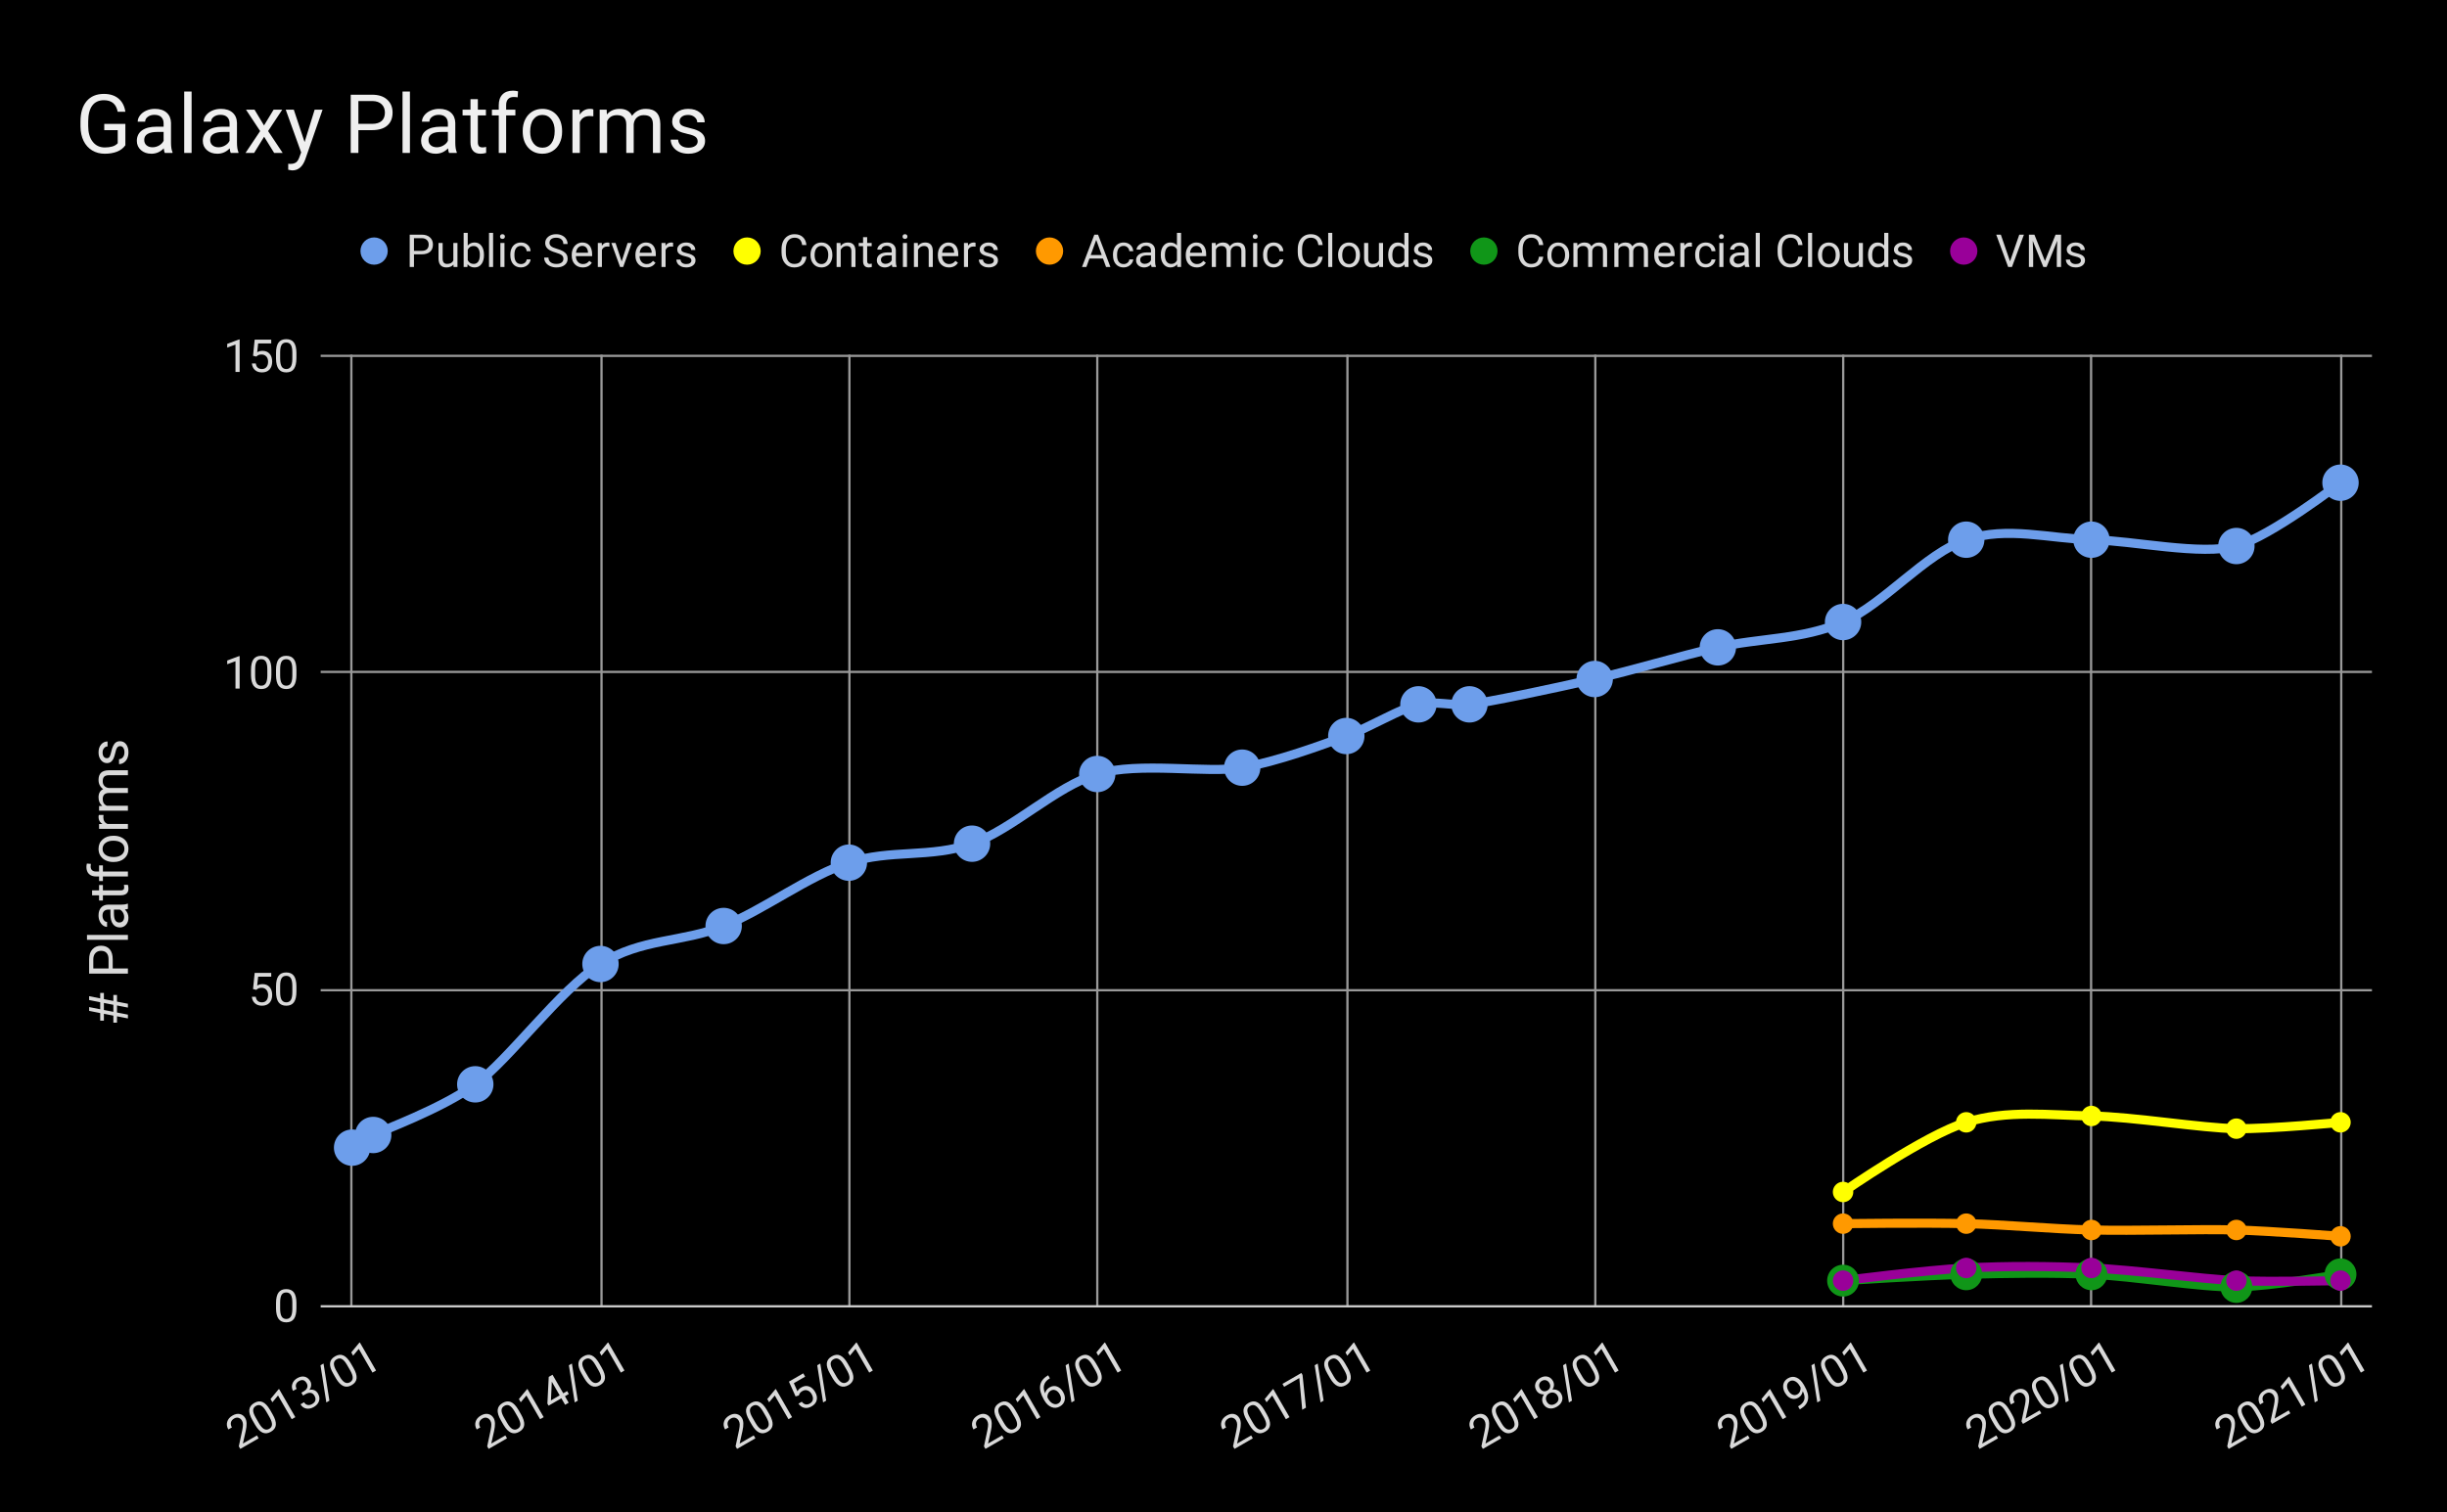 <svg version="1.1" viewBox="0.0 0.0 1076.0 665.0" fill="none" stroke="none" stroke-linecap="square" stroke-miterlimit="10" width="1076" height="665" xmlns:xlink="http://www.w3.org/1999/xlink" xmlns="http://www.w3.org/2000/svg"><path fill="#000000" d="M0 0L1076.0 0L1076.0 665.0L0 665.0L0 0Z" fill-rule="nonzero"/><path stroke="#999999" stroke-width="1.0" stroke-linecap="butt" d="M154.5 156.5L154.5 574.5" fill-rule="nonzero"/><path stroke="#999999" stroke-width="1.0" stroke-linecap="butt" d="M264.5 156.5L264.5 574.5" fill-rule="nonzero"/><path stroke="#999999" stroke-width="1.0" stroke-linecap="butt" d="M373.5 156.5L373.5 574.5" fill-rule="nonzero"/><path stroke="#999999" stroke-width="1.0" stroke-linecap="butt" d="M482.5 156.5L482.5 574.5" fill-rule="nonzero"/><path stroke="#999999" stroke-width="1.0" stroke-linecap="butt" d="M592.5 156.5L592.5 574.5" fill-rule="nonzero"/><path stroke="#999999" stroke-width="1.0" stroke-linecap="butt" d="M701.5 156.5L701.5 574.5" fill-rule="nonzero"/><path stroke="#999999" stroke-width="1.0" stroke-linecap="butt" d="M810.5 156.5L810.5 574.5" fill-rule="nonzero"/><path stroke="#999999" stroke-width="1.0" stroke-linecap="butt" d="M919.5 156.5L919.5 574.5" fill-rule="nonzero"/><path stroke="#999999" stroke-width="1.0" stroke-linecap="butt" d="M1029.5 156.5L1029.5 574.5" fill-rule="nonzero"/><path stroke="#cccccc" stroke-width="1.0" stroke-linecap="butt" d="M141.5 574.5L1042.5 574.5" fill-rule="nonzero"/><path stroke="#999999" stroke-width="1.0" stroke-linecap="butt" d="M141.5 435.5L1042.5 435.5" fill-rule="nonzero"/><path stroke="#999999" stroke-width="1.0" stroke-linecap="butt" d="M141.5 295.5L1042.5 295.5" fill-rule="nonzero"/><path stroke="#999999" stroke-width="1.0" stroke-linecap="butt" d="M141.5 156.5L1042.5 156.5" fill-rule="nonzero"/><clipPath id="id_0"><path d="M141.25 156.583L1042.75 156.583L1042.75 574.358L141.25 574.358L141.25 156.583Z" clip-rule="nonzero"/></clipPath><path stroke="#6d9eeb" stroke-width="4.0" stroke-linecap="butt" clip-path="url(#id_0)" d="M154.828 504.729C154.828 504.729 161.012 500.854 164.104 499.158C167.196 497.462 194.027 487.781 208.988 476.877C223.95 465.974 245.993 435.42 264.046 423.959C282.1 412.498 300.153 414.599 318.207 407.248C336.26 399.897 355.211 385.355 373.265 379.396C391.318 373.438 409.371 377.456 427.425 371.041C445.478 364.625 464.13 345.911 482.483 340.404C500.835 334.897 530.957 340.273 546.218 337.619C561.479 334.964 581.427 327.622 592.0 323.693C602.573 319.764 616.237 311.409 623.718 309.767C631.199 308.125 638.679 310.524 646.16 309.767C653.641 309.01 683.165 302.774 701.218 298.627C719.272 294.479 737.325 288.848 755.378 284.701C773.432 280.553 792.383 281.421 810.436 273.56C828.49 265.699 846.543 243.388 864.596 237.353C882.65 231.319 901.302 236.952 919.654 237.353C938.007 237.754 968.129 244.447 983.39 240.138C998.65 235.83 1029.172 212.287 1029.172 212.287" fill-rule="nonzero"/><path stroke="#ffff00" stroke-width="4.0" stroke-linecap="butt" clip-path="url(#id_0)" d="M810.436 524.225C810.436 524.225 846.543 499.151 864.596 493.588C882.65 488.025 901.302 490.465 919.654 490.803C938.007 491.141 968.129 496.17 983.39 496.373C998.65 496.576 1029.172 493.588 1029.172 493.588" fill-rule="nonzero"/><path stroke="#ff9900" stroke-width="4.0" stroke-linecap="butt" clip-path="url(#id_0)" d="M810.436 538.151C810.436 538.151 846.543 537.694 864.596 538.151C882.65 538.607 901.302 540.472 919.654 540.936C938.007 541.4 968.129 540.472 983.39 540.936C998.65 541.4 1029.172 543.721 1029.172 543.721" fill-rule="nonzero"/><path stroke="#109618" stroke-width="4.0" stroke-linecap="butt" clip-path="url(#id_0)" d="M810.436 563.217C810.436 563.217 846.543 560.896 864.596 560.432C882.65 559.968 901.302 559.63 919.654 560.432C938.007 561.234 968.129 566.264 983.39 566.002C998.65 565.741 1029.172 560.432 1029.172 560.432" fill-rule="nonzero"/><path stroke="#990099" stroke-width="4.0" stroke-linecap="butt" clip-path="url(#id_0)" d="M810.436 563.217C810.436 563.217 846.543 558.575 864.596 557.647C882.65 556.718 901.302 556.845 919.654 557.647C938.007 558.449 968.129 562.55 983.39 563.217C998.65 563.884 1029.172 563.217 1029.172 563.217" fill-rule="nonzero"/><path fill="#6d9eeb" clip-path="url(#id_0)" d="M162.828 504.729C162.828 509.147 159.247 512.729 154.828 512.729C150.41 512.729 146.828 509.147 146.828 504.729C146.828 500.31 150.41 496.729 154.828 496.729C159.247 496.729 162.828 500.31 162.828 504.729Z" fill-rule="nonzero"/><path fill="#6d9eeb" clip-path="url(#id_0)" d="M172.104 499.158C172.104 503.577 168.523 507.158 164.104 507.158C159.686 507.158 156.104 503.577 156.104 499.158C156.104 494.74 159.686 491.158 164.104 491.158C168.523 491.158 172.104 494.74 172.104 499.158Z" fill-rule="nonzero"/><path fill="#6d9eeb" clip-path="url(#id_0)" d="M216.988 476.877C216.988 481.295 213.407 484.877 208.988 484.877C204.57 484.877 200.988 481.295 200.988 476.877C200.988 472.459 204.57 468.877 208.988 468.877C213.407 468.877 216.988 472.459 216.988 476.877Z" fill-rule="nonzero"/><path fill="#6d9eeb" clip-path="url(#id_0)" d="M272.046 423.959C272.046 428.377 268.465 431.959 264.046 431.959C259.628 431.959 256.046 428.377 256.046 423.959C256.046 419.541 259.628 415.959 264.046 415.959C268.465 415.959 272.046 419.541 272.046 423.959Z" fill-rule="nonzero"/><path fill="#6d9eeb" clip-path="url(#id_0)" d="M326.207 407.248C326.207 411.666 322.625 415.248 318.207 415.248C313.788 415.248 310.207 411.666 310.207 407.248C310.207 402.83 313.788 399.248 318.207 399.248C322.625 399.248 326.207 402.83 326.207 407.248Z" fill-rule="nonzero"/><path fill="#6d9eeb" clip-path="url(#id_0)" d="M381.265 379.396C381.265 383.815 377.683 387.396 373.265 387.396C368.846 387.396 365.265 383.815 365.265 379.396C365.265 374.978 368.846 371.396 373.265 371.396C377.683 371.396 381.265 374.978 381.265 379.396Z" fill-rule="nonzero"/><path fill="#6d9eeb" clip-path="url(#id_0)" d="M435.425 371.041C435.425 375.459 431.843 379.041 427.425 379.041C423.006 379.041 419.425 375.459 419.425 371.041C419.425 366.623 423.006 363.041 427.425 363.041C431.843 363.041 435.425 366.623 435.425 371.041Z" fill-rule="nonzero"/><path fill="#6d9eeb" clip-path="url(#id_0)" d="M490.483 340.404C490.483 344.822 486.901 348.404 482.483 348.404C478.064 348.404 474.483 344.822 474.483 340.404C474.483 335.986 478.064 332.404 482.483 332.404C486.901 332.404 490.483 335.986 490.483 340.404Z" fill-rule="nonzero"/><path fill="#6d9eeb" clip-path="url(#id_0)" d="M554.218 337.619C554.218 342.037 550.636 345.619 546.218 345.619C541.8 345.619 538.218 342.037 538.218 337.619C538.218 333.201 541.8 329.619 546.218 329.619C550.636 329.619 554.218 333.201 554.218 337.619Z" fill-rule="nonzero"/><path fill="#6d9eeb" clip-path="url(#id_0)" d="M600.0 323.693C600.0 328.111 596.418 331.693 592.0 331.693C587.582 331.693 584.0 328.111 584.0 323.693C584.0 319.275 587.582 315.693 592.0 315.693C596.418 315.693 600.0 319.275 600.0 323.693Z" fill-rule="nonzero"/><path fill="#6d9eeb" clip-path="url(#id_0)" d="M631.718 309.767C631.718 314.186 628.136 317.767 623.718 317.767C619.3 317.767 615.718 314.186 615.718 309.767C615.718 305.349 619.3 301.767 623.718 301.767C628.136 301.767 631.718 305.349 631.718 309.767Z" fill-rule="nonzero"/><path fill="#6d9eeb" clip-path="url(#id_0)" d="M654.16 309.767C654.16 314.186 650.578 317.767 646.16 317.767C641.742 317.767 638.16 314.186 638.16 309.767C638.16 305.349 641.742 301.767 646.16 301.767C650.578 301.767 654.16 305.349 654.16 309.767Z" fill-rule="nonzero"/><path fill="#6d9eeb" clip-path="url(#id_0)" d="M709.218 298.627C709.218 303.045 705.636 306.627 701.218 306.627C696.8 306.627 693.218 303.045 693.218 298.627C693.218 294.208 696.8 290.627 701.218 290.627C705.636 290.627 709.218 294.208 709.218 298.627Z" fill-rule="nonzero"/><path fill="#6d9eeb" clip-path="url(#id_0)" d="M763.378 284.701C763.378 289.119 759.797 292.701 755.378 292.701C750.96 292.701 747.378 289.119 747.378 284.701C747.378 280.283 750.96 276.701 755.378 276.701C759.797 276.701 763.378 280.283 763.378 284.701Z" fill-rule="nonzero"/><path fill="#6d9eeb" clip-path="url(#id_0)" d="M818.436 273.56C818.436 277.978 814.855 281.56 810.436 281.56C806.018 281.56 802.436 277.978 802.436 273.56C802.436 269.142 806.018 265.56 810.436 265.56C814.855 265.56 818.436 269.142 818.436 273.56Z" fill-rule="nonzero"/><path fill="#6d9eeb" clip-path="url(#id_0)" d="M872.596 237.353C872.596 241.771 869.015 245.353 864.596 245.353C860.178 245.353 856.596 241.771 856.596 237.353C856.596 232.935 860.178 229.353 864.596 229.353C869.015 229.353 872.596 232.935 872.596 237.353Z" fill-rule="nonzero"/><path fill="#6d9eeb" clip-path="url(#id_0)" d="M927.654 237.353C927.654 241.771 924.073 245.353 919.654 245.353C915.236 245.353 911.654 241.771 911.654 237.353C911.654 232.935 915.236 229.353 919.654 229.353C924.073 229.353 927.654 232.935 927.654 237.353Z" fill-rule="nonzero"/><path fill="#6d9eeb" clip-path="url(#id_0)" d="M991.39 240.138C991.39 244.556 987.808 248.138 983.39 248.138C978.972 248.138 975.39 244.556 975.39 240.138C975.39 235.72 978.972 232.138 983.39 232.138C987.808 232.138 991.39 235.72 991.39 240.138Z" fill-rule="nonzero"/><path fill="#6d9eeb" clip-path="url(#id_0)" d="M1037.172 212.287C1037.172 216.705 1033.59 220.287 1029.172 220.287C1024.753 220.287 1021.172 216.705 1021.172 212.287C1021.172 207.868 1024.753 204.287 1029.172 204.287C1033.59 204.287 1037.172 207.868 1037.172 212.287Z" fill-rule="nonzero"/><path fill="#ffff00" clip-path="url(#id_0)" d="M814.936 524.225C814.936 526.71 812.922 528.725 810.436 528.725C807.951 528.725 805.936 526.71 805.936 524.225C805.936 521.74 807.951 519.725 810.436 519.725C812.922 519.725 814.936 521.74 814.936 524.225Z" fill-rule="nonzero"/><path fill="#ffff00" clip-path="url(#id_0)" d="M869.096 493.588C869.096 496.073 867.082 498.088 864.596 498.088C862.111 498.088 860.096 496.073 860.096 493.588C860.096 491.103 862.111 489.088 864.596 489.088C867.082 489.088 869.096 491.103 869.096 493.588Z" fill-rule="nonzero"/><path fill="#ffff00" clip-path="url(#id_0)" d="M924.154 490.803C924.154 493.288 922.14 495.303 919.654 495.303C917.169 495.303 915.154 493.288 915.154 490.803C915.154 488.318 917.169 486.303 919.654 486.303C922.14 486.303 924.154 488.318 924.154 490.803Z" fill-rule="nonzero"/><path fill="#ffff00" clip-path="url(#id_0)" d="M987.89 496.373C987.89 498.858 985.875 500.873 983.39 500.873C980.905 500.873 978.89 498.858 978.89 496.373C978.89 493.888 980.905 491.873 983.39 491.873C985.875 491.873 987.89 493.888 987.89 496.373Z" fill-rule="nonzero"/><path fill="#ffff00" clip-path="url(#id_0)" d="M1033.672 493.588C1033.672 496.073 1031.657 498.088 1029.172 498.088C1026.686 498.088 1024.672 496.073 1024.672 493.588C1024.672 491.103 1026.686 489.088 1029.172 489.088C1031.657 489.088 1033.672 491.103 1033.672 493.588Z" fill-rule="nonzero"/><path fill="#ff9900" clip-path="url(#id_0)" d="M814.936 538.151C814.936 540.636 812.922 542.651 810.436 542.651C807.951 542.651 805.936 540.636 805.936 538.151C805.936 535.665 807.951 533.651 810.436 533.651C812.922 533.651 814.936 535.665 814.936 538.151Z" fill-rule="nonzero"/><path fill="#ff9900" clip-path="url(#id_0)" d="M869.096 538.151C869.096 540.636 867.082 542.651 864.596 542.651C862.111 542.651 860.096 540.636 860.096 538.151C860.096 535.665 862.111 533.651 864.596 533.651C867.082 533.651 869.096 535.665 869.096 538.151Z" fill-rule="nonzero"/><path fill="#ff9900" clip-path="url(#id_0)" d="M924.154 540.936C924.154 543.421 922.14 545.436 919.654 545.436C917.169 545.436 915.154 543.421 915.154 540.936C915.154 538.45 917.169 536.436 919.654 536.436C922.14 536.436 924.154 538.45 924.154 540.936Z" fill-rule="nonzero"/><path fill="#ff9900" clip-path="url(#id_0)" d="M987.89 540.936C987.89 543.421 985.875 545.436 983.39 545.436C980.905 545.436 978.89 543.421 978.89 540.936C978.89 538.45 980.905 536.436 983.39 536.436C985.875 536.436 987.89 538.45 987.89 540.936Z" fill-rule="nonzero"/><path fill="#ff9900" clip-path="url(#id_0)" d="M1033.672 543.721C1033.672 546.206 1031.657 548.221 1029.172 548.221C1026.686 548.221 1024.672 546.206 1024.672 543.721C1024.672 541.236 1026.686 539.221 1029.172 539.221C1031.657 539.221 1033.672 541.236 1033.672 543.721Z" fill-rule="nonzero"/><path fill="#109618" clip-path="url(#id_0)" d="M817.436 563.217C817.436 567.083 814.302 570.217 810.436 570.217C806.57 570.217 803.436 567.083 803.436 563.217C803.436 559.351 806.57 556.217 810.436 556.217C814.302 556.217 817.436 559.351 817.436 563.217Z" fill-rule="nonzero"/><path fill="#109618" clip-path="url(#id_0)" d="M871.596 560.432C871.596 564.298 868.462 567.432 864.596 567.432C860.73 567.432 857.596 564.298 857.596 560.432C857.596 556.566 860.73 553.432 864.596 553.432C868.462 553.432 871.596 556.566 871.596 560.432Z" fill-rule="nonzero"/><path fill="#109618" clip-path="url(#id_0)" d="M926.654 560.432C926.654 564.298 923.52 567.432 919.654 567.432C915.788 567.432 912.654 564.298 912.654 560.432C912.654 556.566 915.788 553.432 919.654 553.432C923.52 553.432 926.654 556.566 926.654 560.432Z" fill-rule="nonzero"/><path fill="#109618" clip-path="url(#id_0)" d="M990.39 566.002C990.39 569.868 987.256 573.002 983.39 573.002C979.524 573.002 976.39 569.868 976.39 566.002C976.39 562.136 979.524 559.002 983.39 559.002C987.256 559.002 990.39 562.136 990.39 566.002Z" fill-rule="nonzero"/><path fill="#109618" clip-path="url(#id_0)" d="M1036.172 560.432C1036.172 564.298 1033.038 567.432 1029.172 567.432C1025.306 567.432 1022.172 564.298 1022.172 560.432C1022.172 556.566 1025.306 553.432 1029.172 553.432C1033.038 553.432 1036.172 556.566 1036.172 560.432Z" fill-rule="nonzero"/><path fill="#990099" clip-path="url(#id_0)" d="M814.936 563.217C814.936 565.702 812.922 567.717 810.436 567.717C807.951 567.717 805.936 565.702 805.936 563.217C805.936 560.732 807.951 558.717 810.436 558.717C812.922 558.717 814.936 560.732 814.936 563.217Z" fill-rule="nonzero"/><path fill="#990099" clip-path="url(#id_0)" d="M869.096 557.647C869.096 560.132 867.082 562.147 864.596 562.147C862.111 562.147 860.096 560.132 860.096 557.647C860.096 555.161 862.111 553.147 864.596 553.147C867.082 553.147 869.096 555.161 869.096 557.647Z" fill-rule="nonzero"/><path fill="#990099" clip-path="url(#id_0)" d="M924.154 557.647C924.154 560.132 922.14 562.147 919.654 562.147C917.169 562.147 915.154 560.132 915.154 557.647C915.154 555.161 917.169 553.147 919.654 553.147C922.14 553.147 924.154 555.161 924.154 557.647Z" fill-rule="nonzero"/><path fill="#990099" clip-path="url(#id_0)" d="M987.89 563.217C987.89 565.702 985.875 567.717 983.39 567.717C980.905 567.717 978.89 565.702 978.89 563.217C978.89 560.732 980.905 558.717 983.39 558.717C985.875 558.717 987.89 560.732 987.89 563.217Z" fill-rule="nonzero"/><path fill="#990099" clip-path="url(#id_0)" d="M1033.672 563.217C1033.672 565.702 1031.657 567.717 1029.172 567.717C1026.686 567.717 1024.672 565.702 1024.672 563.217C1024.672 560.732 1026.686 558.717 1029.172 558.717C1031.657 558.717 1033.672 560.732 1033.672 563.217Z" fill-rule="nonzero"/><path fill="#d9d9d9" d="M51.438 442.198L51.438 445.292L56.25 446.229L56.25 447.901L51.438 446.964L51.438 449.776L49.844 449.776L49.844 446.667L45.688 445.854L45.688 448.885L44.062 448.885L44.062 445.542L39.188 444.573L39.188 442.901L44.062 443.87L44.062 440.776L39.188 439.807L39.188 438.12L44.062 439.089L44.062 436.698L45.688 436.698L45.688 439.401L49.844 440.214L49.844 437.573L51.438 437.573L51.438 440.51L56.25 441.448L56.25 443.135L51.438 442.198ZM49.844 444.995L49.844 441.901L45.688 441.089L45.688 444.182L49.844 444.995ZM49.562 425.932L56.25 425.932L56.25 428.182L39.188 428.182L39.188 421.885Q39.188 419.089 40.625 417.51Q42.047 415.917 44.406 415.917Q46.891 415.917 48.234 417.479Q49.562 419.026 49.562 421.917L49.562 425.932ZM47.734 425.932L47.734 421.885Q47.734 420.089 46.891 419.135Q46.031 418.167 44.422 418.167Q42.906 418.167 42.0 419.135Q41.078 420.089 41.031 421.76L41.031 425.932L47.734 425.932ZM56.25 411.167L56.25 413.339L38.25 413.339L38.25 411.167L56.25 411.167ZM56.25 399.698Q55.875 399.885 54.906 399.995Q56.484 401.51 56.484 403.604Q56.484 405.479 55.422 406.682Q54.359 407.885 52.734 407.885Q50.75 407.885 49.656 406.385Q48.562 404.87 48.562 402.151L48.562 400.042L47.562 400.042Q46.422 400.042 45.75 400.729Q45.078 401.401 45.078 402.714Q45.078 403.885 45.672 404.667Q46.25 405.448 47.078 405.448L47.078 407.635Q46.141 407.635 45.25 406.964Q44.359 406.276 43.844 405.135Q43.328 403.979 43.328 402.589Q43.328 400.401 44.438 399.167Q45.531 397.917 47.453 397.87L53.281 397.87Q55.031 397.87 56.062 397.417L56.25 397.417L56.25 399.698ZM54.594 403.292Q54.594 402.276 54.078 401.37Q53.547 400.448 52.703 400.042L50.094 400.042L50.094 401.729Q50.094 405.714 52.422 405.714Q53.453 405.714 54.031 405.042Q54.594 404.354 54.594 403.292ZM40.5 391.589L43.562 391.589L43.562 389.214L45.25 389.214L45.25 391.589L53.109 391.589Q53.875 391.589 54.25 391.276Q54.625 390.948 54.625 390.182Q54.625 389.807 54.484 389.151L56.25 389.151Q56.484 390.01 56.484 390.823Q56.484 392.276 55.609 393.01Q54.719 393.745 53.109 393.745L45.25 393.745L45.25 396.057L43.562 396.057L43.562 393.745L40.5 393.745L40.5 391.589ZM56.25 385.464L45.25 385.464L45.25 387.464L43.562 387.464L43.562 385.464L42.266 385.464Q40.234 385.464 39.125 384.37Q38.0 383.276 38.0 381.292Q38.0 380.542 38.203 379.792L39.953 379.917Q39.859 380.464 39.859 381.089Q39.859 382.135 40.469 382.714Q41.078 383.292 42.234 383.292L43.562 383.292L43.562 380.589L45.25 380.589L45.25 383.292L56.25 383.292L56.25 385.464ZM49.797 379.104Q47.922 379.104 46.438 378.37Q44.953 377.635 44.141 376.339Q43.328 375.026 43.328 373.339Q43.328 370.76 45.125 369.167Q46.922 367.557 49.891 367.557L50.047 367.557Q51.906 367.557 53.375 368.276Q54.844 368.979 55.672 370.292Q56.484 371.604 56.484 373.323Q56.484 375.901 54.688 377.51Q52.891 379.104 49.938 379.104L49.797 379.104ZM50.047 376.917Q52.156 376.917 53.438 375.948Q54.719 374.964 54.719 373.323Q54.719 371.667 53.422 370.698Q52.125 369.729 49.797 369.729Q47.703 369.729 46.406 370.714Q45.109 371.698 45.109 373.339Q45.109 374.948 46.391 375.932Q47.672 376.917 50.047 376.917ZM45.516 358.401Q45.438 358.885 45.438 359.464Q45.438 361.589 47.25 362.354L56.25 362.354L56.25 364.526L43.562 364.526L43.562 362.417L45.031 362.385Q43.328 361.307 43.328 359.354Q43.328 358.729 43.5 358.401L45.516 358.401ZM43.562 354.479L44.969 354.432Q43.328 353.026 43.328 350.667Q43.328 348.01 45.375 347.042Q44.453 346.417 43.891 345.401Q43.328 344.385 43.328 342.995Q43.328 338.823 47.75 338.76L56.25 338.76L56.25 340.932L47.875 340.932Q46.516 340.932 45.844 341.557Q45.172 342.167 45.172 343.635Q45.172 344.839 45.891 345.635Q46.609 346.432 47.828 346.557L56.25 346.557L56.25 348.745L47.938 348.745Q45.172 348.745 45.172 351.448Q45.172 353.589 46.984 354.37L56.25 354.37L56.25 356.542L43.562 356.542L43.562 354.479ZM52.891 328.135Q52.0 328.135 51.516 328.807Q51.031 329.464 50.688 331.12Q50.328 332.76 49.844 333.729Q49.344 334.698 48.672 335.167Q47.984 335.62 47.047 335.62Q45.484 335.62 44.406 334.307Q43.328 332.979 43.328 330.932Q43.328 328.776 44.453 327.432Q45.562 326.089 47.297 326.089L47.297 328.276Q46.406 328.276 45.766 329.026Q45.109 329.776 45.109 330.932Q45.109 332.12 45.625 332.792Q46.141 333.448 46.984 333.448Q47.766 333.448 48.172 332.839Q48.562 332.214 48.922 330.589Q49.281 328.964 49.797 327.964Q50.297 326.948 51.016 326.464Q51.719 325.979 52.734 325.979Q54.438 325.979 55.469 327.339Q56.484 328.698 56.484 330.854Q56.484 332.385 55.953 333.557Q55.406 334.729 54.438 335.401Q53.469 336.057 52.344 336.057L52.344 333.885Q53.438 333.823 54.078 333.01Q54.719 332.198 54.719 330.854Q54.719 329.635 54.219 328.885Q53.719 328.135 52.891 328.135Z" fill-rule="nonzero"/><path fill="#d9d9d9" d="M130.344 575.295Q130.344 578.467 129.266 580.014Q128.188 581.561 125.875 581.561Q123.594 581.561 122.5 580.045Q121.406 578.53 121.375 575.53L121.375 573.123Q121.375 569.983 122.453 568.467Q123.547 566.936 125.859 566.936Q128.156 566.936 129.234 568.42Q130.312 569.889 130.344 572.951L130.344 575.295ZM128.547 572.826Q128.547 570.53 127.891 569.483Q127.25 568.42 125.859 568.42Q124.469 568.42 123.828 569.467Q123.203 570.514 123.188 572.686L123.188 575.576Q123.188 577.873 123.844 578.983Q124.516 580.076 125.875 580.076Q127.219 580.076 127.859 579.045Q128.516 578.014 128.547 575.78L128.547 572.826Z" fill-rule="nonzero"/><path fill="#d9d9d9" d="M111.266 434.975L111.984 427.881L119.266 427.881L119.266 429.553L113.516 429.553L113.094 433.428Q114.141 432.818 115.469 432.818Q117.406 432.818 118.547 434.1Q119.688 435.381 119.688 437.568Q119.688 439.771 118.5 441.037Q117.312 442.303 115.188 442.303Q113.297 442.303 112.109 441.256Q110.922 440.209 110.75 438.365L112.469 438.365Q112.625 439.584 113.328 440.209Q114.031 440.818 115.188 440.818Q116.453 440.818 117.172 439.959Q117.891 439.1 117.891 437.584Q117.891 436.162 117.109 435.303Q116.328 434.428 115.047 434.428Q113.859 434.428 113.188 434.943L112.703 435.334L111.266 434.975ZM130.344 436.037Q130.344 439.209 129.266 440.756Q128.188 442.303 125.875 442.303Q123.594 442.303 122.5 440.787Q121.406 439.271 121.375 436.271L121.375 433.865Q121.375 430.725 122.453 429.209Q123.547 427.678 125.859 427.678Q128.156 427.678 129.234 429.162Q130.312 430.631 130.344 433.693L130.344 436.037ZM128.547 433.568Q128.547 431.271 127.891 430.225Q127.25 429.162 125.859 429.162Q124.469 429.162 123.828 430.209Q123.203 431.256 123.188 433.428L123.188 436.318Q123.188 438.615 123.844 439.725Q124.516 440.818 125.875 440.818Q127.219 440.818 127.859 439.787Q128.516 438.756 128.547 436.521L128.547 433.568Z" fill-rule="nonzero"/><path fill="#d9d9d9" d="M105.375 302.841L103.547 302.841L103.547 290.795L99.906 292.138L99.906 290.498L105.094 288.56L105.375 288.56L105.375 302.841ZM119.344 296.779Q119.344 299.951 118.266 301.498Q117.188 303.045 114.875 303.045Q112.594 303.045 111.5 301.529Q110.406 300.013 110.375 297.013L110.375 294.607Q110.375 291.466 111.453 289.951Q112.547 288.42 114.859 288.42Q117.156 288.42 118.234 289.904Q119.312 291.373 119.344 294.435L119.344 296.779ZM117.547 294.31Q117.547 292.013 116.891 290.966Q116.25 289.904 114.859 289.904Q113.469 289.904 112.828 290.951Q112.203 291.998 112.188 294.17L112.188 297.06Q112.188 299.357 112.844 300.466Q113.516 301.56 114.875 301.56Q116.219 301.56 116.859 300.529Q117.516 299.498 117.547 297.263L117.547 294.31ZM130.344 296.779Q130.344 299.951 129.266 301.498Q128.188 303.045 125.875 303.045Q123.594 303.045 122.5 301.529Q121.406 300.013 121.375 297.013L121.375 294.607Q121.375 291.466 122.453 289.951Q123.547 288.42 125.859 288.42Q128.156 288.42 129.234 289.904Q130.312 291.373 130.344 294.435L130.344 296.779ZM128.547 294.31Q128.547 292.013 127.891 290.966Q127.25 289.904 125.859 289.904Q124.469 289.904 123.828 290.951Q123.203 291.998 123.188 294.17L123.188 297.06Q123.188 299.357 123.844 300.466Q124.516 301.56 125.875 301.56Q127.219 301.56 127.859 300.529Q128.516 299.498 128.547 297.263L128.547 294.31Z" fill-rule="nonzero"/><path fill="#d9d9d9" d="M105.375 163.583L103.547 163.583L103.547 151.536L99.906 152.88L99.906 151.24L105.094 149.302L105.375 149.302L105.375 163.583ZM111.266 156.458L111.984 149.365L119.266 149.365L119.266 151.036L113.516 151.036L113.094 154.911Q114.141 154.302 115.469 154.302Q117.406 154.302 118.547 155.583Q119.688 156.865 119.688 159.052Q119.688 161.255 118.5 162.521Q117.312 163.786 115.188 163.786Q113.297 163.786 112.109 162.74Q110.922 161.693 110.75 159.849L112.469 159.849Q112.625 161.068 113.328 161.693Q114.031 162.302 115.188 162.302Q116.453 162.302 117.172 161.443Q117.891 160.583 117.891 159.068Q117.891 157.646 117.109 156.786Q116.328 155.911 115.047 155.911Q113.859 155.911 113.188 156.427L112.703 156.818L111.266 156.458ZM130.344 157.521Q130.344 160.693 129.266 162.24Q128.188 163.786 125.875 163.786Q123.594 163.786 122.5 162.271Q121.406 160.755 121.375 157.755L121.375 155.349Q121.375 152.208 122.453 150.693Q123.547 149.161 125.859 149.161Q128.156 149.161 129.234 150.646Q130.312 152.115 130.344 155.177L130.344 157.521ZM128.547 155.052Q128.547 152.755 127.891 151.708Q127.25 150.646 125.859 150.646Q124.469 150.646 123.828 151.693Q123.203 152.74 123.188 154.911L123.188 157.802Q123.188 160.099 123.844 161.208Q124.516 162.302 125.875 162.302Q127.219 162.302 127.859 161.271Q128.516 160.24 128.547 158.005L128.547 155.052Z" fill-rule="nonzero"/><path fill="#d9d9d9" d="M113.728 632.562L105.663 637.218L105.015 636.095L106.543 628.898Q106.865 627.269 106.834 626.403Q106.809 625.515 106.395 624.798Q105.84 623.837 104.899 623.551Q103.957 623.264 102.983 623.827Q101.806 624.506 101.547 625.558Q101.294 626.588 101.974 627.765L100.404 628.672Q99.42 626.967 99.914 625.292Q100.401 623.604 102.241 622.541Q103.96 621.549 105.471 621.885Q106.996 622.214 107.855 623.702Q108.91 625.529 108.041 629.368L106.81 634.861L112.994 631.29L113.728 632.562ZM119.871 622.015Q121.457 624.762 121.297 626.641Q121.137 628.519 119.134 629.676Q117.158 630.816 115.453 630.051Q113.748 629.285 112.221 626.702L111.018 624.619Q109.448 621.899 109.624 620.047Q109.805 618.174 111.808 617.018Q113.797 615.869 115.473 616.616Q117.141 617.349 118.699 619.985L119.871 622.015ZM117.081 620.775Q115.932 618.786 114.84 618.208Q113.754 617.608 112.55 618.303Q111.346 618.999 111.314 620.226Q111.297 621.445 112.369 623.333L113.814 625.837Q114.963 627.826 116.086 628.458Q117.215 629.07 118.392 628.39Q119.555 627.718 119.595 626.505Q119.647 625.284 118.557 623.333L117.081 620.775ZM129.858 623.25L128.274 624.164L122.251 613.731L119.77 616.715L118.95 615.294L122.474 611.022L122.717 610.882L129.858 623.25ZM132.523 612.491L133.7 611.812Q134.794 611.144 135.096 610.23Q135.404 609.294 134.842 608.32Q133.592 606.155 131.44 607.397Q130.425 607.983 130.152 608.916Q129.893 609.842 130.448 610.803L128.878 611.709Q128.034 610.248 128.541 608.656Q129.047 607.065 130.698 606.112Q132.444 605.104 133.971 605.467Q135.49 605.817 136.435 607.454Q136.896 608.253 136.806 609.315Q136.729 610.37 136.047 611.251Q137.249 610.99 138.234 611.413Q139.218 611.837 139.835 612.906Q140.796 614.571 140.276 616.17Q139.756 617.769 138.011 618.777Q136.279 619.777 134.657 619.468Q133.028 619.146 132.137 617.604L133.707 616.697Q134.269 617.672 135.241 617.886Q136.213 618.101 137.282 617.484Q138.405 616.835 138.665 615.91Q138.93 614.963 138.289 613.853Q137.664 612.771 136.673 612.585Q135.687 612.378 134.435 613.084L133.257 613.763L132.523 612.491ZM144.851 616L143.498 616.782L140.921 600.444L142.261 599.67L144.851 616ZM155.378 601.515Q156.964 604.262 156.804 606.141Q156.644 608.019 154.641 609.176Q152.665 610.316 150.96 609.551Q149.255 608.785 147.728 606.202L146.525 604.119Q144.955 601.399 145.131 599.547Q145.312 597.674 147.315 596.518Q149.304 595.369 150.98 596.116Q152.648 596.849 154.206 599.485L155.378 601.515ZM152.588 600.275Q151.439 598.286 150.347 597.708Q149.261 597.108 148.057 597.803Q146.853 598.499 146.821 599.726Q146.804 600.945 147.876 602.833L149.321 605.337Q150.47 607.326 151.593 607.958Q152.722 608.57 153.899 607.89Q155.063 607.218 155.102 606.005Q155.154 604.784 154.064 602.833L152.588 600.275ZM165.365 602.75L163.782 603.664L157.758 593.231L155.277 596.215L154.457 594.794L157.981 590.522L158.224 590.382L165.365 602.75Z" fill-rule="nonzero"/><path fill="#d9d9d9" d="M222.946 632.562L214.881 637.218L214.233 636.095L215.761 628.898Q216.083 627.269 216.052 626.403Q216.027 625.515 215.613 624.798Q215.058 623.837 214.117 623.551Q213.176 623.264 212.201 623.827Q211.024 624.506 210.765 625.558Q210.512 626.588 211.192 627.765L209.622 628.672Q208.638 626.967 209.132 625.292Q209.619 623.604 211.459 622.541Q213.178 621.549 214.689 621.885Q216.214 622.214 217.073 623.702Q218.128 625.529 217.259 629.368L216.028 634.861L222.212 631.29L222.946 632.562ZM229.089 622.015Q230.675 624.762 230.515 626.641Q230.355 628.519 228.352 629.676Q226.376 630.816 224.671 630.051Q222.966 629.285 221.439 626.702L220.236 624.619Q218.666 621.899 218.842 620.047Q219.023 618.174 221.026 617.018Q223.015 615.869 224.691 616.616Q226.359 617.349 227.917 619.985L229.089 622.015ZM226.299 620.775Q225.15 618.786 224.059 618.208Q222.973 617.608 221.768 618.303Q220.564 618.999 220.533 620.226Q220.515 621.445 221.587 623.333L223.032 625.837Q224.181 627.826 225.304 628.458Q226.433 629.07 227.61 628.39Q228.774 627.718 228.813 626.505Q228.865 625.284 227.775 623.333L226.299 620.775ZM239.076 623.25L237.493 624.164L231.469 613.731L228.988 616.715L228.168 615.294L231.692 611.022L231.935 610.882L239.076 623.25ZM247.673 612.765L249.378 611.781L250.12 613.066L248.415 614.051L250.064 616.906L248.494 617.812L246.845 614.957L241.23 618.199L240.699 617.279L241.29 605.553L242.954 604.592L247.673 612.765ZM242.26 615.89L246.103 613.672L242.619 607.636L242.625 608.084L242.26 615.89ZM254.069 616L252.716 616.782L250.139 600.444L251.479 599.67L254.069 616ZM264.596 601.515Q266.182 604.262 266.022 606.141Q265.862 608.019 263.859 609.176Q261.884 610.316 260.178 609.551Q258.473 608.785 256.946 606.202L255.743 604.119Q254.173 601.399 254.349 599.547Q254.53 597.674 256.533 596.518Q258.522 595.369 260.198 596.116Q261.866 596.849 263.425 599.485L264.596 601.515ZM261.806 600.275Q260.657 598.286 259.566 597.708Q258.48 597.108 257.275 597.803Q256.071 598.499 256.04 599.726Q256.022 600.945 257.094 602.833L258.539 605.337Q259.688 607.326 260.811 607.958Q261.94 608.57 263.117 607.89Q264.281 607.218 264.32 606.005Q264.373 604.784 263.282 602.833L261.806 600.275ZM274.583 602.75L273 603.664L266.976 593.231L264.495 596.215L263.675 594.794L267.199 590.522L267.442 590.382L274.583 602.75Z" fill-rule="nonzero"/><path fill="#d9d9d9" d="M332.164 632.562L324.099 637.218L323.451 636.095L324.979 628.898Q325.301 627.269 325.27 626.403Q325.245 625.515 324.831 624.798Q324.276 623.837 323.335 623.551Q322.394 623.264 321.419 623.827Q320.242 624.506 319.983 625.558Q319.73 626.588 320.41 627.765L318.84 628.672Q317.856 626.967 318.35 625.292Q318.837 623.604 320.677 622.541Q322.396 621.549 323.907 621.885Q325.432 622.214 326.291 623.702Q327.346 625.529 326.477 629.368L325.246 634.861L331.43 631.29L332.164 632.562ZM338.307 622.015Q339.893 624.762 339.733 626.641Q339.573 628.519 337.57 629.676Q335.595 630.816 333.89 630.051Q332.185 629.285 330.657 626.702L329.454 624.619Q327.884 621.899 328.06 620.047Q328.241 618.174 330.244 617.018Q332.233 615.869 333.909 616.616Q335.577 617.349 337.136 619.985L338.307 622.015ZM335.517 620.775Q334.368 618.786 333.277 618.208Q332.191 617.608 330.986 618.303Q329.782 618.999 329.751 620.226Q329.733 621.445 330.805 623.333L332.251 625.837Q333.399 627.826 334.522 628.458Q335.651 629.07 336.828 628.39Q337.992 627.718 338.031 626.505Q338.084 625.284 336.993 623.333L335.517 620.775ZM348.294 623.25L346.711 624.164L340.687 613.731L338.206 616.715L337.386 615.294L340.91 611.022L341.153 610.882L348.294 623.25ZM349.833 614.134L346.908 607.631L353.214 603.991L354.05 605.438L349.07 608.313L350.643 611.88Q351.245 610.829 352.395 610.165Q354.073 609.196 355.701 609.736Q357.33 610.275 358.423 612.169Q359.525 614.077 359.129 615.767Q358.734 617.457 356.893 618.519Q355.256 619.465 353.704 619.152Q352.152 618.839 351.082 617.328L352.57 616.469Q353.315 617.446 354.236 617.636Q355.15 617.812 356.151 617.234Q357.247 616.601 357.44 615.497Q357.633 614.394 356.875 613.081Q356.164 611.85 355.058 611.496Q353.944 611.129 352.834 611.77Q351.806 612.363 351.482 613.146L351.257 613.726L349.833 614.134ZM363.287 616L361.934 616.782L359.358 600.444L360.697 599.67L363.287 616ZM373.814 601.515Q375.4 604.262 375.24 606.141Q375.08 608.019 373.077 609.176Q371.102 610.316 369.397 609.551Q367.692 608.785 366.164 606.202L364.961 604.119Q363.391 601.399 363.567 599.547Q363.748 597.674 365.751 596.518Q367.74 595.369 369.416 596.116Q371.084 596.849 372.643 599.485L373.814 601.515ZM371.024 600.275Q369.876 598.286 368.784 597.708Q367.698 597.108 366.493 597.803Q365.289 598.499 365.258 599.726Q365.24 600.945 366.312 602.833L367.758 605.337Q368.906 607.326 370.029 607.958Q371.158 608.57 372.335 607.89Q373.499 607.218 373.538 606.005Q373.591 604.784 372.501 602.833L371.024 600.275ZM383.801 602.75L382.218 603.664L376.194 593.231L373.713 596.215L372.893 594.794L376.417 590.522L376.66 590.382L383.801 602.75Z" fill-rule="nonzero"/><path fill="#d9d9d9" d="M441.382 632.562L433.317 637.218L432.669 636.095L434.197 628.898Q434.519 627.269 434.488 626.403Q434.463 625.515 434.049 624.798Q433.494 623.837 432.553 623.551Q431.612 623.264 430.638 623.827Q429.46 624.506 429.201 625.558Q428.948 626.588 429.628 627.765L428.058 628.672Q427.074 626.967 427.568 625.292Q428.055 623.604 429.895 622.541Q431.614 621.549 433.125 621.885Q434.65 622.214 435.509 623.702Q436.564 625.529 435.695 629.368L434.464 634.861L440.648 631.29L441.382 632.562ZM447.526 622.015Q449.111 624.762 448.951 626.641Q448.791 628.519 446.788 629.676Q444.813 630.816 443.108 630.051Q441.403 629.285 439.876 626.702L438.672 624.619Q437.102 621.899 437.278 620.047Q437.46 618.174 439.462 617.018Q441.451 615.869 443.127 616.616Q444.795 617.349 446.354 619.985L447.526 622.015ZM444.735 620.775Q443.587 618.786 442.495 618.208Q441.409 617.608 440.204 618.303Q439 618.999 438.969 620.226Q438.951 621.445 440.023 623.333L441.469 625.837Q442.617 627.826 443.74 628.458Q444.869 629.07 446.046 628.39Q447.21 627.718 447.249 626.505Q447.302 625.284 446.212 623.333L444.735 620.775ZM457.512 623.25L455.929 624.164L449.905 613.731L447.424 616.715L446.604 615.294L450.128 611.022L450.371 610.882L457.512 623.25ZM460.909 604.852L461.675 606.178L461.39 606.342Q459.587 607.438 459.114 609.118Q458.633 610.785 459.572 612.787Q459.898 611.101 461.576 610.132Q463.186 609.203 464.803 609.785Q466.42 610.366 467.451 612.153Q468.553 614.061 468.175 615.812Q467.789 617.551 466.057 618.551Q464.285 619.574 462.407 618.854Q460.522 618.12 459.288 615.982L458.936 615.373Q456.975 611.976 457.384 609.341Q457.793 606.705 460.638 605.008L460.909 604.852ZM462.069 611.58Q461.257 612.048 460.862 612.926Q460.466 613.804 460.623 614.67L460.959 615.251Q461.834 616.767 463.05 617.31Q464.279 617.845 465.307 617.252Q466.363 616.642 466.513 615.527Q466.669 614.391 465.942 613.132Q465.208 611.86 464.146 611.427Q463.084 610.994 462.069 611.58ZM472.506 616L471.152 616.782L468.576 600.444L469.915 599.67L472.506 616ZM483.033 601.515Q484.619 604.262 484.458 606.141Q484.298 608.019 482.295 609.176Q480.32 610.316 478.615 609.551Q476.91 608.785 475.383 606.202L474.18 604.119Q472.609 601.399 472.785 599.547Q472.967 597.674 474.969 596.518Q476.959 595.369 478.634 596.116Q480.302 596.849 481.861 599.485L483.033 601.515ZM480.242 600.275Q479.094 598.286 478.002 597.708Q476.916 597.108 475.712 597.803Q474.507 598.499 474.476 599.726Q474.458 600.945 475.53 602.833L476.976 605.337Q478.124 607.326 479.247 607.958Q480.376 608.57 481.553 607.89Q482.717 607.218 482.756 606.005Q482.809 604.784 481.719 602.833L480.242 600.275ZM493.019 602.75L491.436 603.664L485.412 593.231L482.932 596.215L482.111 594.794L485.635 590.522L485.879 590.382L493.019 602.75Z" fill-rule="nonzero"/><path fill="#d9d9d9" d="M550.9 632.562L542.835 637.218L542.186 636.095L543.715 628.898Q544.037 627.269 544.006 626.403Q543.98 625.515 543.566 624.798Q543.012 623.837 542.071 623.551Q541.129 623.264 540.155 623.827Q538.978 624.506 538.719 625.558Q538.466 626.588 539.145 627.765L537.576 628.672Q536.591 626.967 537.086 625.292Q537.572 623.604 539.413 622.541Q541.131 621.549 542.643 621.885Q544.167 622.214 545.027 623.702Q546.081 625.529 545.213 629.368L543.981 634.861L550.165 631.29L550.9 632.562ZM557.043 622.015Q558.629 624.762 558.469 626.641Q558.308 628.519 556.306 629.676Q554.33 630.816 552.625 630.051Q550.92 629.285 549.393 626.702L548.19 624.619Q546.62 621.899 546.795 620.047Q546.977 618.174 548.98 617.018Q550.969 615.869 552.645 616.616Q554.313 617.349 555.871 619.985L557.043 622.015ZM554.252 620.775Q553.104 618.786 552.012 618.208Q550.926 617.608 549.722 618.303Q548.518 618.999 548.486 620.226Q548.468 621.445 549.541 623.333L550.986 625.837Q552.135 627.826 553.258 628.458Q554.386 629.07 555.563 628.39Q556.727 627.718 556.766 626.505Q556.819 625.284 555.729 623.333L554.252 620.775ZM567.029 623.25L565.446 624.164L559.423 613.731L556.942 616.715L556.121 615.294L559.645 611.022L559.889 610.882L567.029 623.25ZM572.755 604.698L574.255 619.078L572.618 620.023L571.339 606.057L564.668 609.909L563.925 608.623L572.247 603.819L572.755 604.698ZM582.023 616L580.67 616.782L578.093 600.444L579.433 599.67L582.023 616ZM592.55 601.515Q594.136 604.262 593.976 606.141Q593.815 608.019 591.813 609.176Q589.837 610.316 588.132 609.551Q586.427 608.785 584.9 606.202L583.697 604.119Q582.127 601.399 582.302 599.547Q582.484 597.674 584.487 596.518Q586.476 595.369 588.152 596.116Q589.82 596.849 591.378 599.485L592.55 601.515ZM589.759 600.275Q588.611 598.286 587.519 597.708Q586.433 597.108 585.229 597.803Q584.025 598.499 583.993 599.726Q583.975 600.945 585.048 602.833L586.493 605.337Q587.642 607.326 588.765 607.958Q589.893 608.57 591.071 607.89Q592.234 607.218 592.273 606.005Q592.326 604.784 591.236 602.833L589.759 600.275ZM602.537 602.75L600.953 603.664L594.93 593.231L592.449 596.215L591.629 594.794L595.152 590.522L595.396 590.382L602.537 602.75Z" fill-rule="nonzero"/><path fill="#d9d9d9" d="M660.118 632.562L652.053 637.218L651.405 636.095L652.933 628.898Q653.255 627.269 653.224 626.403Q653.199 625.515 652.784 624.798Q652.23 623.837 651.289 623.551Q650.347 623.264 649.373 623.827Q648.196 624.506 647.937 625.558Q647.684 626.588 648.363 627.765L646.794 628.672Q645.809 626.967 646.304 625.292Q646.791 623.604 648.631 622.541Q650.349 621.549 651.861 621.885Q653.385 622.214 654.245 623.702Q655.299 625.529 654.431 629.368L653.199 634.861L659.383 631.29L660.118 632.562ZM666.261 622.015Q667.847 624.762 667.687 626.641Q667.527 628.519 665.524 629.676Q663.548 630.816 661.843 630.051Q660.138 629.285 658.611 626.702L657.408 624.619Q655.838 621.899 656.014 620.047Q656.195 618.174 658.198 617.018Q660.187 615.869 661.863 616.616Q663.531 617.349 665.089 619.985L666.261 622.015ZM663.471 620.775Q662.322 618.786 661.23 618.208Q660.144 617.608 658.94 618.303Q657.736 618.999 657.704 620.226Q657.686 621.445 658.759 623.333L660.204 625.837Q661.353 627.826 662.476 628.458Q663.604 629.07 664.782 628.39Q665.945 627.718 665.985 626.505Q666.037 625.284 664.947 623.333L663.471 620.775ZM676.248 623.25L674.664 624.164L668.641 613.731L666.16 616.715L665.34 615.294L668.863 611.022L669.107 610.882L676.248 623.25ZM682.843 607.299Q683.383 608.233 683.309 609.231Q683.236 610.23 682.632 611.12Q683.84 610.963 684.856 611.442Q685.885 611.912 686.464 612.913Q687.385 614.51 686.858 616.096Q686.322 617.668 684.563 618.683Q682.79 619.707 681.174 619.377Q679.551 619.033 678.629 617.437Q678.058 616.449 678.139 615.338Q678.225 614.206 678.943 613.231Q677.884 613.302 676.996 612.858Q676.108 612.415 675.577 611.494Q674.678 609.938 675.156 608.454Q675.626 606.955 677.25 606.018Q678.874 605.08 680.407 605.422Q681.945 605.743 682.843 607.299ZM684.878 613.792Q684.284 612.764 683.246 612.497Q682.214 612.209 681.159 612.818Q680.103 613.428 679.842 614.445Q679.573 615.448 680.183 616.503Q680.784 617.545 681.758 617.795Q682.725 618.031 683.821 617.398Q684.93 616.757 685.209 615.803Q685.48 614.834 684.878 613.792ZM677.992 607.303Q677.072 607.835 676.84 608.745Q676.6 609.641 677.162 610.615Q677.709 611.562 678.6 611.824Q679.496 612.064 680.43 611.525Q681.377 610.978 681.604 610.09Q681.836 609.18 681.297 608.246Q680.75 607.299 679.825 607.039Q678.899 606.78 677.992 607.303ZM691.241 616L689.888 616.782L687.311 600.444L688.651 599.67L691.241 616ZM701.768 601.515Q703.354 604.262 703.194 606.141Q703.034 608.019 701.031 609.176Q699.055 610.316 697.35 609.551Q695.645 608.785 694.118 606.202L692.915 604.119Q691.345 601.399 691.52 599.547Q691.702 597.674 693.705 596.518Q695.694 595.369 697.37 596.116Q699.038 596.849 700.596 599.485L701.768 601.515ZM698.978 600.275Q697.829 598.286 696.737 597.708Q695.651 597.108 694.447 597.803Q693.243 598.499 693.211 599.726Q693.193 600.945 694.266 602.833L695.711 605.337Q696.86 607.326 697.983 607.958Q699.111 608.57 700.289 607.89Q701.452 607.218 701.491 606.005Q701.544 604.784 700.454 602.833L698.978 600.275ZM711.755 602.75L710.171 603.664L704.148 593.231L701.667 596.215L700.847 594.794L704.37 590.522L704.614 590.382L711.755 602.75Z" fill-rule="nonzero"/><path fill="#d9d9d9" d="M769.336 632.562L761.271 637.218L760.623 636.095L762.151 628.898Q762.473 627.269 762.442 626.403Q762.417 625.515 762.003 624.798Q761.448 623.837 760.507 623.551Q759.566 623.264 758.591 623.827Q757.414 624.506 757.155 625.558Q756.902 626.588 757.582 627.765L756.012 628.672Q755.028 626.967 755.522 625.292Q756.009 623.604 757.849 622.541Q759.567 621.549 761.079 621.885Q762.604 622.214 763.463 623.702Q764.518 625.529 763.649 629.368L762.418 634.861L768.602 631.29L769.336 632.562ZM775.479 622.015Q777.065 624.762 776.905 626.641Q776.745 628.519 774.742 629.676Q772.766 630.816 771.061 630.051Q769.356 629.285 767.829 626.702L766.626 624.619Q765.056 621.899 765.232 620.047Q765.413 618.174 767.416 617.018Q769.405 615.869 771.081 616.616Q772.749 617.349 774.307 619.985L775.479 622.015ZM772.689 620.775Q771.54 618.786 770.448 618.208Q769.362 617.608 768.158 618.303Q766.954 618.999 766.922 620.226Q766.905 621.445 767.977 623.333L769.422 625.837Q770.571 627.826 771.694 628.458Q772.822 629.07 774 628.39Q775.163 627.718 775.203 626.505Q775.255 625.284 774.165 623.333L772.689 620.775ZM785.466 623.25L783.882 624.164L777.859 613.731L775.378 616.715L774.558 615.294L778.082 611.022L778.325 610.882L785.466 623.25ZM792.719 611.845Q792.568 612.708 792.089 613.472Q791.616 614.214 790.804 614.683Q789.735 615.3 788.632 615.233Q787.542 615.159 786.562 614.462Q785.588 613.743 784.924 612.593Q784.213 611.361 784.103 610.108Q784.006 608.847 784.554 607.827Q785.115 606.799 786.265 606.135Q788.092 605.08 789.937 605.838Q791.781 606.595 793.149 608.963L793.406 609.41Q795.484 613.009 795.017 615.48Q794.549 617.951 791.712 619.662L791.414 619.834L790.648 618.507L790.973 618.32Q792.892 617.176 793.372 615.6Q793.843 614.01 792.719 611.845ZM790.311 613.236Q791.096 612.782 791.485 611.926Q791.867 611.056 791.751 610.167L791.391 609.544Q790.501 608.002 789.283 607.424Q788.065 606.846 787.037 607.44Q786.008 608.034 785.833 609.199Q785.664 610.343 786.406 611.629Q787.133 612.887 788.218 613.361Q789.296 613.821 790.311 613.236ZM800.459 616L799.106 616.782L796.529 600.444L797.869 599.67L800.459 616ZM810.986 601.515Q812.572 604.262 812.412 606.141Q812.252 608.019 810.249 609.176Q808.273 610.316 806.568 609.551Q804.863 608.785 803.336 606.202L802.133 604.119Q800.563 601.399 800.739 599.547Q800.92 597.674 802.923 596.518Q804.912 595.369 806.588 596.116Q808.256 596.849 809.814 599.485L810.986 601.515ZM808.196 600.275Q807.047 598.286 805.956 597.708Q804.869 597.108 803.665 597.803Q802.461 598.499 802.429 599.726Q802.412 600.945 803.484 602.833L804.929 605.337Q806.078 607.326 807.201 607.958Q808.33 608.57 809.507 607.89Q810.67 607.218 810.71 606.005Q810.762 604.784 809.672 602.833L808.196 600.275ZM820.973 602.75L819.389 603.664L813.366 593.231L810.885 596.215L810.065 594.794L813.588 590.522L813.832 590.382L820.973 602.75Z" fill-rule="nonzero"/><path fill="#d9d9d9" d="M878.554 632.562L870.489 637.218L869.841 636.095L871.369 628.898Q871.691 627.269 871.66 626.403Q871.635 625.515 871.221 624.798Q870.666 623.837 869.725 623.551Q868.784 623.264 867.809 623.827Q866.632 624.506 866.373 625.558Q866.12 626.588 866.8 627.765L865.23 628.672Q864.246 626.967 864.74 625.292Q865.227 623.604 867.067 622.541Q868.786 621.549 870.297 621.885Q871.822 622.214 872.681 623.702Q873.736 625.529 872.867 629.368L871.636 634.861L877.82 631.29L878.554 632.562ZM884.697 622.015Q886.283 624.762 886.123 626.641Q885.963 628.519 883.96 629.676Q881.984 630.816 880.279 630.051Q878.574 629.285 877.047 626.702L875.844 624.619Q874.274 621.899 874.45 620.047Q874.631 618.174 876.634 617.018Q878.623 615.869 880.299 616.616Q881.967 617.349 883.525 619.985L884.697 622.015ZM881.907 620.775Q880.758 618.786 879.667 618.208Q878.581 617.608 877.376 618.303Q876.172 618.999 876.14 620.226Q876.123 621.445 877.195 623.333L878.64 625.837Q879.789 627.826 880.912 628.458Q882.041 629.07 883.218 628.39Q884.382 627.718 884.421 626.505Q884.473 625.284 883.383 623.333L881.907 620.775ZM897.607 621.562L889.542 626.218L888.893 625.095L890.421 617.898Q890.744 616.269 890.713 615.403Q890.687 614.515 890.273 613.798Q889.719 612.837 888.777 612.551Q887.836 612.264 886.862 612.827Q885.685 613.506 885.426 614.558Q885.173 615.588 885.852 616.765L884.283 617.672Q883.298 615.967 883.793 614.292Q884.279 612.604 886.12 611.541Q887.838 610.549 889.35 610.885Q890.874 611.214 891.734 612.702Q892.788 614.529 891.92 618.368L890.688 623.861L896.872 620.29L897.607 621.562ZM903.75 611.015Q905.336 613.762 905.176 615.641Q905.015 617.519 903.013 618.676Q901.037 619.816 899.332 619.051Q897.627 618.285 896.1 615.702L894.897 613.619Q893.326 610.899 893.502 609.047Q893.684 607.174 895.687 606.018Q897.676 604.869 899.352 605.616Q901.02 606.349 902.578 608.985L903.75 611.015ZM900.959 609.775Q899.811 607.786 898.719 607.208Q897.633 606.608 896.429 607.303Q895.224 607.999 895.193 609.226Q895.175 610.445 896.248 612.333L897.693 614.837Q898.841 616.826 899.964 617.458Q901.093 618.07 902.27 617.39Q903.434 616.718 903.473 615.505Q903.526 614.284 902.436 612.333L900.959 609.775ZM909.677 616L908.324 616.782L905.747 600.444L907.087 599.67L909.677 616ZM920.204 601.515Q921.79 604.262 921.63 606.141Q921.47 608.019 919.467 609.176Q917.491 610.316 915.786 609.551Q914.081 608.785 912.554 606.202L911.351 604.119Q909.781 601.399 909.957 599.547Q910.138 597.674 912.141 596.518Q914.13 595.369 915.806 596.116Q917.474 596.849 919.033 599.485L920.204 601.515ZM917.414 600.275Q916.265 598.286 915.174 597.708Q914.088 597.108 912.883 597.803Q911.679 598.499 911.648 599.726Q911.63 600.945 912.702 602.833L914.147 605.337Q915.296 607.326 916.419 607.958Q917.548 608.57 918.725 607.89Q919.889 607.218 919.928 606.005Q919.981 604.784 918.89 602.833L917.414 600.275ZM930.191 602.75L928.608 603.664L922.584 593.231L920.103 596.215L919.283 594.794L922.807 590.522L923.05 590.382L930.191 602.75Z" fill-rule="nonzero"/><path fill="#d9d9d9" d="M988.071 632.562L980.007 637.218L979.358 636.095L980.886 628.898Q981.208 627.269 981.177 626.403Q981.152 625.515 980.738 624.798Q980.183 623.837 979.242 623.551Q978.301 623.264 977.327 623.827Q976.149 624.506 975.89 625.558Q975.637 626.588 976.317 627.765L974.747 628.672Q973.763 626.967 974.258 625.292Q974.744 623.604 976.585 622.541Q978.303 621.549 979.814 621.885Q981.339 622.214 982.198 623.702Q983.253 625.529 982.385 629.368L981.153 634.861L987.337 631.29L988.071 632.562ZM994.215 622.015Q995.801 624.762 995.64 626.641Q995.48 628.519 993.477 629.676Q991.502 630.816 989.797 630.051Q988.092 629.285 986.565 626.702L985.361 624.619Q983.791 621.899 983.967 620.047Q984.149 618.174 986.151 617.018Q988.14 615.869 989.816 616.616Q991.484 617.349 993.043 619.985L994.215 622.015ZM991.424 620.775Q990.276 618.786 989.184 618.208Q988.098 617.608 986.894 618.303Q985.689 618.999 985.658 620.226Q985.64 621.445 986.712 623.333L988.158 625.837Q989.306 627.826 990.429 628.458Q991.558 629.07 992.735 628.39Q993.899 627.718 993.938 626.505Q993.991 625.284 992.901 623.333L991.424 620.775ZM1007.124 621.562L999.059 626.218L998.411 625.095L999.939 617.898Q1000.261 616.269 1000.23 615.403Q1000.205 614.515 999.791 613.798Q999.236 612.837 998.295 612.551Q997.354 612.264 996.379 612.827Q995.202 613.506 994.943 614.558Q994.69 615.588 995.37 616.765L993.8 617.672Q992.816 615.967 993.31 614.292Q993.797 612.604 995.637 611.541Q997.356 610.549 998.867 610.885Q1000.392 611.214 1001.251 612.702Q1002.306 614.529 1001.437 618.368L1000.206 623.861L1006.39 620.29L1007.124 621.562ZM1013.727 617.75L1012.144 618.664L1006.121 608.231L1003.64 611.215L1002.819 609.794L1006.343 605.522L1006.587 605.382L1013.727 617.75ZM1019.195 616L1017.841 616.782L1015.265 600.444L1016.604 599.67L1019.195 616ZM1029.722 601.515Q1031.307 604.262 1031.147 606.141Q1030.987 608.019 1028.984 609.176Q1027.009 610.316 1025.304 609.551Q1023.599 608.785 1022.072 606.202L1020.869 604.119Q1019.298 601.399 1019.474 599.547Q1019.656 597.674 1021.658 596.518Q1023.648 595.369 1025.323 596.116Q1026.992 596.849 1028.55 599.485L1029.722 601.515ZM1026.931 600.275Q1025.783 598.286 1024.691 597.708Q1023.605 597.108 1022.4 597.803Q1021.196 598.499 1021.165 599.726Q1021.147 600.945 1022.219 602.833L1023.665 605.337Q1024.813 607.326 1025.936 607.959Q1027.065 608.57 1028.242 607.89Q1029.406 607.218 1029.445 606.005Q1029.498 604.784 1028.408 602.833L1026.931 600.275ZM1039.708 602.75L1038.125 603.664L1032.101 593.231L1029.62 596.215L1028.8 594.794L1032.324 590.522L1032.568 590.382L1039.708 602.75Z" fill-rule="nonzero"/><path fill="#6d9eeb" d="M170.5 110.417C170.5 113.73 167.814 116.417 164.5 116.417C161.186 116.417 158.5 113.73 158.5 110.417C158.5 107.103 161.186 104.417 164.5 104.417C167.814 104.417 170.5 107.103 170.5 110.417Z" fill-rule="nonzero"/><path fill="#d9d9d9" d="M182.031 111.854L182.031 117.417L180.156 117.417L180.156 103.198L185.391 103.198Q187.734 103.198 189.047 104.385Q190.375 105.573 190.375 107.542Q190.375 109.62 189.078 110.745Q187.781 111.854 185.375 111.854L182.031 111.854ZM182.031 110.323L185.391 110.323Q186.906 110.323 187.703 109.62Q188.5 108.901 188.5 107.557Q188.5 106.292 187.703 105.542Q186.906 104.776 185.5 104.745L182.031 104.745L182.031 110.323ZM199.391 116.37Q198.344 117.62 196.297 117.62Q194.609 117.62 193.719 116.635Q192.844 115.651 192.828 113.729L192.828 106.854L194.641 106.854L194.641 113.682Q194.641 116.073 196.594 116.073Q198.656 116.073 199.344 114.542L199.344 106.854L201.156 106.854L201.156 117.417L199.438 117.417L199.391 116.37ZM212.812 112.245Q212.812 114.667 211.703 116.151Q210.594 117.62 208.719 117.62Q206.703 117.62 205.609 116.198L205.531 117.417L203.875 117.417L203.875 102.417L205.672 102.417L205.672 108.01Q206.766 106.651 208.688 106.651Q210.609 106.651 211.703 108.104Q212.812 109.557 212.812 112.089L212.812 112.245ZM211.0 112.042Q211.0 110.198 210.281 109.198Q209.578 108.182 208.25 108.182Q206.453 108.182 205.672 109.854L205.672 114.417Q206.5 116.073 208.266 116.073Q209.562 116.073 210.281 115.073Q211.0 114.073 211.0 112.042ZM216.828 117.417L215.031 117.417L215.031 102.417L216.828 102.417L216.828 117.417ZM221.828 117.417L220.031 117.417L220.031 106.854L221.828 106.854L221.828 117.417ZM219.875 104.042Q219.875 103.604 220.141 103.307Q220.422 102.995 220.938 102.995Q221.469 102.995 221.734 103.307Q222.016 103.604 222.016 104.042Q222.016 104.479 221.734 104.776Q221.469 105.073 220.938 105.073Q220.422 105.073 220.141 104.776Q219.875 104.479 219.875 104.042ZM229.109 116.135Q230.078 116.135 230.797 115.557Q231.516 114.964 231.594 114.089L233.312 114.089Q233.25 114.995 232.672 115.823Q232.109 116.635 231.141 117.135Q230.188 117.62 229.109 117.62Q226.953 117.62 225.672 116.182Q224.406 114.729 224.406 112.229L224.406 111.932Q224.406 110.385 224.969 109.182Q225.531 107.979 226.594 107.323Q227.656 106.651 229.094 106.651Q230.875 106.651 232.047 107.714Q233.234 108.776 233.312 110.479L231.594 110.479Q231.516 109.464 230.812 108.807Q230.125 108.135 229.094 108.135Q227.719 108.135 226.953 109.135Q226.203 110.12 226.203 111.995L226.203 112.339Q226.203 114.167 226.953 115.151Q227.703 116.135 229.109 116.135ZM244.344 111.073Q241.922 110.385 240.828 109.385Q239.734 108.37 239.734 106.885Q239.734 105.198 241.078 104.104Q242.422 102.995 244.562 102.995Q246.031 102.995 247.172 103.573Q248.328 104.135 248.953 105.135Q249.578 106.12 249.578 107.307L247.703 107.307Q247.703 106.026 246.875 105.292Q246.062 104.542 244.562 104.542Q243.172 104.542 242.391 105.151Q241.625 105.76 241.625 106.854Q241.625 107.714 242.359 108.323Q243.094 108.917 244.859 109.417Q246.641 109.917 247.641 110.526Q248.641 111.12 249.125 111.917Q249.609 112.714 249.609 113.807Q249.609 115.526 248.266 116.573Q246.922 117.62 244.656 117.62Q243.203 117.62 241.922 117.057Q240.656 116.495 239.969 115.526Q239.281 114.542 239.281 113.292L241.172 113.292Q241.172 114.589 242.125 115.339Q243.078 116.073 244.656 116.073Q246.141 116.073 246.938 115.479Q247.734 114.87 247.734 113.823Q247.734 112.776 247.0 112.214Q246.266 111.635 244.344 111.073ZM256.25 117.62Q254.109 117.62 252.75 116.214Q251.406 114.792 251.406 112.432L251.406 112.089Q251.406 110.526 252.0 109.292Q252.609 108.057 253.688 107.354Q254.766 106.651 256.031 106.651Q258.094 106.651 259.234 108.01Q260.375 109.37 260.375 111.901L260.375 112.651L253.219 112.651Q253.25 114.214 254.125 115.182Q255.0 116.135 256.344 116.135Q257.312 116.135 257.969 115.745Q258.641 115.354 259.141 114.714L260.234 115.573Q258.906 117.62 256.25 117.62ZM256.031 108.135Q254.938 108.135 254.188 108.932Q253.453 109.729 253.281 111.167L258.562 111.167L258.562 111.026Q258.484 109.651 257.812 108.901Q257.156 108.135 256.031 108.135ZM267.969 108.464Q267.562 108.401 267.094 108.401Q265.312 108.401 264.672 109.917L264.672 117.417L262.875 117.417L262.875 106.854L264.625 106.854L264.656 108.073Q265.547 106.651 267.172 106.651Q267.703 106.651 267.969 106.792L267.969 108.464ZM273.359 114.964L275.969 106.854L277.812 106.854L274.031 117.417L272.656 117.417L268.828 106.854L270.672 106.854L273.359 114.964ZM284.25 117.62Q282.109 117.62 280.75 116.214Q279.406 114.792 279.406 112.432L279.406 112.089Q279.406 110.526 280.0 109.292Q280.609 108.057 281.688 107.354Q282.766 106.651 284.031 106.651Q286.094 106.651 287.234 108.01Q288.375 109.37 288.375 111.901L288.375 112.651L281.219 112.651Q281.25 114.214 282.125 115.182Q283.0 116.135 284.344 116.135Q285.312 116.135 285.969 115.745Q286.641 115.354 287.141 114.714L288.234 115.573Q286.906 117.62 284.25 117.62ZM284.031 108.135Q282.938 108.135 282.188 108.932Q281.453 109.729 281.281 111.167L286.562 111.167L286.562 111.026Q286.484 109.651 285.812 108.901Q285.156 108.135 284.031 108.135ZM295.969 108.464Q295.562 108.401 295.094 108.401Q293.312 108.401 292.672 109.917L292.672 117.417L290.875 117.417L290.875 106.854L292.625 106.854L292.656 108.073Q293.547 106.651 295.172 106.651Q295.703 106.651 295.969 106.792L295.969 108.464ZM304.016 114.62Q304.016 113.885 303.469 113.479Q302.922 113.073 301.547 112.776Q300.172 112.479 299.359 112.073Q298.562 111.667 298.172 111.104Q297.797 110.526 297.797 109.745Q297.797 108.448 298.891 107.557Q299.984 106.651 301.703 106.651Q303.5 106.651 304.609 107.589Q305.734 108.51 305.734 109.948L303.906 109.948Q303.906 109.214 303.281 108.682Q302.656 108.135 301.703 108.135Q300.703 108.135 300.141 108.573Q299.594 108.995 299.594 109.698Q299.594 110.339 300.109 110.682Q300.625 111.01 301.984 111.323Q303.344 111.62 304.172 112.042Q305.016 112.448 305.422 113.042Q305.828 113.635 305.828 114.479Q305.828 115.901 304.688 116.76Q303.562 117.62 301.75 117.62Q300.484 117.62 299.5 117.167Q298.531 116.714 297.969 115.917Q297.422 115.104 297.422 114.167L299.234 114.167Q299.281 115.073 299.953 115.604Q300.641 116.135 301.75 116.135Q302.781 116.135 303.391 115.729Q304.016 115.307 304.016 114.62Z" fill-rule="nonzero"/><path fill="#ffff00" d="M334.5 110.417C334.5 113.73 331.814 116.417 328.5 116.417C325.186 116.417 322.5 113.73 322.5 110.417C322.5 107.103 325.186 104.417 328.5 104.417C331.814 104.417 334.5 107.103 334.5 110.417Z" fill-rule="nonzero"/><path fill="#d9d9d9" d="M354.609 112.901Q354.344 115.167 352.938 116.401Q351.547 117.62 349.219 117.62Q346.703 117.62 345.172 115.807Q343.656 113.995 343.656 110.964L343.656 109.604Q343.656 107.62 344.359 106.12Q345.078 104.62 346.375 103.807Q347.672 102.995 349.391 102.995Q351.656 102.995 353.016 104.26Q354.391 105.526 354.609 107.76L352.719 107.76Q352.484 106.073 351.656 105.307Q350.844 104.542 349.391 104.542Q347.594 104.542 346.562 105.87Q345.547 107.198 345.547 109.651L345.547 111.026Q345.547 113.339 346.516 114.714Q347.484 116.073 349.219 116.073Q350.781 116.073 351.609 115.37Q352.453 114.667 352.719 112.901L354.609 112.901ZM356.391 112.042Q356.391 110.479 357.0 109.245Q357.609 107.995 358.688 107.323Q359.781 106.651 361.188 106.651Q363.344 106.651 364.672 108.151Q366.016 109.635 366.016 112.12L366.016 112.245Q366.016 113.792 365.422 115.026Q364.828 116.245 363.719 116.932Q362.625 117.62 361.203 117.62Q359.062 117.62 357.719 116.12Q356.391 114.62 356.391 112.167L356.391 112.042ZM358.203 112.245Q358.203 114.01 359.016 115.073Q359.844 116.135 361.203 116.135Q362.578 116.135 363.391 115.057Q364.203 113.979 364.203 112.042Q364.203 110.292 363.375 109.214Q362.547 108.135 361.188 108.135Q359.844 108.135 359.016 109.198Q358.203 110.26 358.203 112.245ZM369.578 106.854L369.641 108.182Q370.844 106.651 372.797 106.651Q376.156 106.651 376.172 110.432L376.172 117.417L374.375 117.417L374.375 110.417Q374.359 109.276 373.844 108.729Q373.344 108.182 372.25 108.182Q371.375 108.182 370.703 108.651Q370.047 109.12 369.672 109.885L369.672 117.417L367.875 117.417L367.875 106.854L369.578 106.854ZM381.312 104.292L381.312 106.854L383.297 106.854L383.297 108.245L381.312 108.245L381.312 114.792Q381.312 115.432 381.578 115.76Q381.844 116.073 382.484 116.073Q382.797 116.073 383.344 115.948L383.344 117.417Q382.625 117.62 381.953 117.62Q380.75 117.62 380.125 116.885Q379.516 116.151 379.516 114.792L379.516 108.245L377.594 108.245L377.594 106.854L379.516 106.854L379.516 104.292L381.312 104.292ZM392.391 117.417Q392.234 117.104 392.141 116.307Q390.875 117.62 389.125 117.62Q387.562 117.62 386.562 116.729Q385.562 115.839 385.562 114.479Q385.562 112.839 386.812 111.932Q388.078 111.01 390.344 111.01L392.109 111.01L392.109 110.182Q392.109 109.229 391.531 108.667Q390.969 108.104 389.875 108.104Q388.906 108.104 388.25 108.604Q387.594 109.089 387.594 109.776L385.781 109.776Q385.781 108.995 386.344 108.26Q386.906 107.51 387.859 107.089Q388.828 106.651 389.984 106.651Q391.812 106.651 392.844 107.573Q393.875 108.479 393.922 110.089L393.922 114.948Q393.922 116.401 394.281 117.26L394.281 117.417L392.391 117.417ZM389.391 116.042Q390.25 116.042 391.0 115.604Q391.766 115.167 392.109 114.464L392.109 112.292L390.688 112.292Q387.375 112.292 387.375 114.229Q387.375 115.089 387.938 115.573Q388.5 116.042 389.391 116.042ZM398.828 117.417L397.031 117.417L397.031 106.854L398.828 106.854L398.828 117.417ZM396.875 104.042Q396.875 103.604 397.141 103.307Q397.422 102.995 397.938 102.995Q398.469 102.995 398.734 103.307Q399.016 103.604 399.016 104.042Q399.016 104.479 398.734 104.776Q398.469 105.073 397.938 105.073Q397.422 105.073 397.141 104.776Q396.875 104.479 396.875 104.042ZM403.578 106.854L403.641 108.182Q404.844 106.651 406.797 106.651Q410.156 106.651 410.172 110.432L410.172 117.417L408.375 117.417L408.375 110.417Q408.359 109.276 407.844 108.729Q407.344 108.182 406.25 108.182Q405.375 108.182 404.703 108.651Q404.047 109.12 403.672 109.885L403.672 117.417L401.875 117.417L401.875 106.854L403.578 106.854ZM417.25 117.62Q415.109 117.62 413.75 116.214Q412.406 114.792 412.406 112.432L412.406 112.089Q412.406 110.526 413.0 109.292Q413.609 108.057 414.688 107.354Q415.766 106.651 417.031 106.651Q419.094 106.651 420.234 108.01Q421.375 109.37 421.375 111.901L421.375 112.651L414.219 112.651Q414.25 114.214 415.125 115.182Q416.0 116.135 417.344 116.135Q418.312 116.135 418.969 115.745Q419.641 115.354 420.141 114.714L421.234 115.573Q419.906 117.62 417.25 117.62ZM417.031 108.135Q415.938 108.135 415.188 108.932Q414.453 109.729 414.281 111.167L419.562 111.167L419.562 111.026Q419.484 109.651 418.812 108.901Q418.156 108.135 417.031 108.135ZM428.969 108.464Q428.562 108.401 428.094 108.401Q426.312 108.401 425.672 109.917L425.672 117.417L423.875 117.417L423.875 106.854L425.625 106.854L425.656 108.073Q426.547 106.651 428.172 106.651Q428.703 106.651 428.969 106.792L428.969 108.464ZM437.016 114.62Q437.016 113.885 436.469 113.479Q435.922 113.073 434.547 112.776Q433.172 112.479 432.359 112.073Q431.562 111.667 431.172 111.104Q430.797 110.526 430.797 109.745Q430.797 108.448 431.891 107.557Q432.984 106.651 434.703 106.651Q436.5 106.651 437.609 107.589Q438.734 108.51 438.734 109.948L436.906 109.948Q436.906 109.214 436.281 108.682Q435.656 108.135 434.703 108.135Q433.703 108.135 433.141 108.573Q432.594 108.995 432.594 109.698Q432.594 110.339 433.109 110.682Q433.625 111.01 434.984 111.323Q436.344 111.62 437.172 112.042Q438.016 112.448 438.422 113.042Q438.828 113.635 438.828 114.479Q438.828 115.901 437.688 116.76Q436.562 117.62 434.75 117.62Q433.484 117.62 432.5 117.167Q431.531 116.714 430.969 115.917Q430.422 115.104 430.422 114.167L432.234 114.167Q432.281 115.073 432.953 115.604Q433.641 116.135 434.75 116.135Q435.781 116.135 436.391 115.729Q437.016 115.307 437.016 114.62Z" fill-rule="nonzero"/><path fill="#ff9900" d="M467.5 110.417C467.5 113.73 464.814 116.417 461.5 116.417C458.186 116.417 455.5 113.73 455.5 110.417C455.5 107.103 458.186 104.417 461.5 104.417C464.814 104.417 467.5 107.103 467.5 110.417Z" fill-rule="nonzero"/><path fill="#d9d9d9" d="M485.0 113.698L479.047 113.698L477.703 117.417L475.781 117.417L481.203 103.198L482.844 103.198L488.281 117.417L486.359 117.417L485.0 113.698ZM479.609 112.167L484.453 112.167L482.031 105.51L479.609 112.167ZM494.109 116.135Q495.078 116.135 495.797 115.557Q496.516 114.964 496.594 114.089L498.312 114.089Q498.25 114.995 497.672 115.823Q497.109 116.635 496.141 117.135Q495.188 117.62 494.109 117.62Q491.953 117.62 490.672 116.182Q489.406 114.729 489.406 112.229L489.406 111.932Q489.406 110.385 489.969 109.182Q490.531 107.979 491.594 107.323Q492.656 106.651 494.094 106.651Q495.875 106.651 497.047 107.714Q498.234 108.776 498.312 110.479L496.594 110.479Q496.516 109.464 495.812 108.807Q495.125 108.135 494.094 108.135Q492.719 108.135 491.953 109.135Q491.203 110.12 491.203 111.995L491.203 112.339Q491.203 114.167 491.953 115.151Q492.703 116.135 494.109 116.135ZM506.391 117.417Q506.234 117.104 506.141 116.307Q504.875 117.62 503.125 117.62Q501.562 117.62 500.562 116.729Q499.562 115.839 499.562 114.479Q499.562 112.839 500.812 111.932Q502.078 111.01 504.344 111.01L506.109 111.01L506.109 110.182Q506.109 109.229 505.531 108.667Q504.969 108.104 503.875 108.104Q502.906 108.104 502.25 108.604Q501.594 109.089 501.594 109.776L499.781 109.776Q499.781 108.995 500.344 108.26Q500.906 107.51 501.859 107.089Q502.828 106.651 503.984 106.651Q505.812 106.651 506.844 107.573Q507.875 108.479 507.922 110.089L507.922 114.948Q507.922 116.401 508.281 117.26L508.281 117.417L506.391 117.417ZM503.391 116.042Q504.25 116.042 505.0 115.604Q505.766 115.167 506.109 114.464L506.109 112.292L504.688 112.292Q501.375 112.292 501.375 114.229Q501.375 115.089 501.938 115.573Q502.5 116.042 503.391 116.042ZM510.422 112.042Q510.422 109.62 511.578 108.135Q512.734 106.651 514.594 106.651Q516.453 106.651 517.531 107.917L517.531 102.417L519.344 102.417L519.344 117.417L517.688 117.417L517.594 116.276Q516.516 117.62 514.578 117.62Q512.75 117.62 511.578 116.12Q510.422 114.604 510.422 112.182L510.422 112.042ZM512.234 112.245Q512.234 114.042 512.969 115.057Q513.719 116.073 515.031 116.073Q516.75 116.073 517.531 114.542L517.531 109.682Q516.734 108.182 515.047 108.182Q513.719 108.182 512.969 109.214Q512.234 110.245 512.234 112.245ZM526.25 117.62Q524.109 117.62 522.75 116.214Q521.406 114.792 521.406 112.432L521.406 112.089Q521.406 110.526 522.0 109.292Q522.609 108.057 523.688 107.354Q524.766 106.651 526.031 106.651Q528.094 106.651 529.234 108.01Q530.375 109.37 530.375 111.901L530.375 112.651L523.219 112.651Q523.25 114.214 524.125 115.182Q525.0 116.135 526.344 116.135Q527.312 116.135 527.969 115.745Q528.641 115.354 529.141 114.714L530.234 115.573Q528.906 117.62 526.25 117.62ZM526.031 108.135Q524.938 108.135 524.188 108.932Q523.453 109.729 523.281 111.167L528.562 111.167L528.562 111.026Q528.484 109.651 527.812 108.901Q527.156 108.135 526.031 108.135ZM534.562 106.854L534.609 108.026Q535.781 106.651 537.75 106.651Q539.969 106.651 540.766 108.354Q541.297 107.589 542.141 107.12Q542.984 106.651 544.141 106.651Q547.609 106.651 547.672 110.339L547.672 117.417L545.859 117.417L545.859 110.448Q545.859 109.307 545.344 108.745Q544.828 108.182 543.609 108.182Q542.609 108.182 541.938 108.792Q541.281 109.385 541.172 110.401L541.172 117.417L539.359 117.417L539.359 110.495Q539.359 108.182 537.094 108.182Q535.312 108.182 534.672 109.698L534.672 117.417L532.859 117.417L532.859 106.854L534.562 106.854ZM552.828 117.417L551.031 117.417L551.031 106.854L552.828 106.854L552.828 117.417ZM550.875 104.042Q550.875 103.604 551.141 103.307Q551.422 102.995 551.938 102.995Q552.469 102.995 552.734 103.307Q553.016 103.604 553.016 104.042Q553.016 104.479 552.734 104.776Q552.469 105.073 551.938 105.073Q551.422 105.073 551.141 104.776Q550.875 104.479 550.875 104.042ZM560.109 116.135Q561.078 116.135 561.797 115.557Q562.516 114.964 562.594 114.089L564.312 114.089Q564.25 114.995 563.672 115.823Q563.109 116.635 562.141 117.135Q561.188 117.62 560.109 117.62Q557.953 117.62 556.672 116.182Q555.406 114.729 555.406 112.229L555.406 111.932Q555.406 110.385 555.969 109.182Q556.531 107.979 557.594 107.323Q558.656 106.651 560.094 106.651Q561.875 106.651 563.047 107.714Q564.234 108.776 564.312 110.479L562.594 110.479Q562.516 109.464 561.812 108.807Q561.125 108.135 560.094 108.135Q558.719 108.135 557.953 109.135Q557.203 110.12 557.203 111.995L557.203 112.339Q557.203 114.167 557.953 115.151Q558.703 116.135 560.109 116.135ZM581.609 112.901Q581.344 115.167 579.938 116.401Q578.547 117.62 576.219 117.62Q573.703 117.62 572.172 115.807Q570.656 113.995 570.656 110.964L570.656 109.604Q570.656 107.62 571.359 106.12Q572.078 104.62 573.375 103.807Q574.672 102.995 576.391 102.995Q578.656 102.995 580.016 104.26Q581.391 105.526 581.609 107.76L579.719 107.76Q579.484 106.073 578.656 105.307Q577.844 104.542 576.391 104.542Q574.594 104.542 573.562 105.87Q572.547 107.198 572.547 109.651L572.547 111.026Q572.547 113.339 573.516 114.714Q574.484 116.073 576.219 116.073Q577.781 116.073 578.609 115.37Q579.453 114.667 579.719 112.901L581.609 112.901ZM585.828 117.417L584.031 117.417L584.031 102.417L585.828 102.417L585.828 117.417ZM588.391 112.042Q588.391 110.479 589.0 109.245Q589.609 107.995 590.688 107.323Q591.781 106.651 593.188 106.651Q595.344 106.651 596.672 108.151Q598.016 109.635 598.016 112.12L598.016 112.245Q598.016 113.792 597.422 115.026Q596.828 116.245 595.719 116.932Q594.625 117.62 593.203 117.62Q591.062 117.62 589.719 116.12Q588.391 114.62 588.391 112.167L588.391 112.042ZM590.203 112.245Q590.203 114.01 591.016 115.073Q591.844 116.135 593.203 116.135Q594.578 116.135 595.391 115.057Q596.203 113.979 596.203 112.042Q596.203 110.292 595.375 109.214Q594.547 108.135 593.188 108.135Q591.844 108.135 591.016 109.198Q590.203 110.26 590.203 112.245ZM606.391 116.37Q605.344 117.62 603.297 117.62Q601.609 117.62 600.719 116.635Q599.844 115.651 599.828 113.729L599.828 106.854L601.641 106.854L601.641 113.682Q601.641 116.073 603.594 116.073Q605.656 116.073 606.344 114.542L606.344 106.854L608.156 106.854L608.156 117.417L606.438 117.417L606.391 116.37ZM610.422 112.042Q610.422 109.62 611.578 108.135Q612.734 106.651 614.594 106.651Q616.453 106.651 617.531 107.917L617.531 102.417L619.344 102.417L619.344 117.417L617.688 117.417L617.594 116.276Q616.516 117.62 614.578 117.62Q612.75 117.62 611.578 116.12Q610.422 114.604 610.422 112.182L610.422 112.042ZM612.234 112.245Q612.234 114.042 612.969 115.057Q613.719 116.073 615.031 116.073Q616.75 116.073 617.531 114.542L617.531 109.682Q616.734 108.182 615.047 108.182Q613.719 108.182 612.969 109.214Q612.234 110.245 612.234 112.245ZM628.016 114.62Q628.016 113.885 627.469 113.479Q626.922 113.073 625.547 112.776Q624.172 112.479 623.359 112.073Q622.562 111.667 622.172 111.104Q621.797 110.526 621.797 109.745Q621.797 108.448 622.891 107.557Q623.984 106.651 625.703 106.651Q627.5 106.651 628.609 107.589Q629.734 108.51 629.734 109.948L627.906 109.948Q627.906 109.214 627.281 108.682Q626.656 108.135 625.703 108.135Q624.703 108.135 624.141 108.573Q623.594 108.995 623.594 109.698Q623.594 110.339 624.109 110.682Q624.625 111.01 625.984 111.323Q627.344 111.62 628.172 112.042Q629.016 112.448 629.422 113.042Q629.828 113.635 629.828 114.479Q629.828 115.901 628.688 116.76Q627.562 117.62 625.75 117.62Q624.484 117.62 623.5 117.167Q622.531 116.714 621.969 115.917Q621.422 115.104 621.422 114.167L623.234 114.167Q623.281 115.073 623.953 115.604Q624.641 116.135 625.75 116.135Q626.781 116.135 627.391 115.729Q628.016 115.307 628.016 114.62Z" fill-rule="nonzero"/><path fill="#109618" d="M658.5 110.417C658.5 113.73 655.814 116.417 652.5 116.417C649.186 116.417 646.5 113.73 646.5 110.417C646.5 107.103 649.186 104.417 652.5 104.417C655.814 104.417 658.5 107.103 658.5 110.417Z" fill-rule="nonzero"/><path fill="#d9d9d9" d="M678.609 112.901Q678.344 115.167 676.938 116.401Q675.547 117.62 673.219 117.62Q670.703 117.62 669.172 115.807Q667.656 113.995 667.656 110.964L667.656 109.604Q667.656 107.62 668.359 106.12Q669.078 104.62 670.375 103.807Q671.672 102.995 673.391 102.995Q675.656 102.995 677.016 104.26Q678.391 105.526 678.609 107.76L676.719 107.76Q676.484 106.073 675.656 105.307Q674.844 104.542 673.391 104.542Q671.594 104.542 670.562 105.87Q669.547 107.198 669.547 109.651L669.547 111.026Q669.547 113.339 670.516 114.714Q671.484 116.073 673.219 116.073Q674.781 116.073 675.609 115.37Q676.453 114.667 676.719 112.901L678.609 112.901ZM680.391 112.042Q680.391 110.479 681.0 109.245Q681.609 107.995 682.688 107.323Q683.781 106.651 685.188 106.651Q687.344 106.651 688.672 108.151Q690.016 109.635 690.016 112.12L690.016 112.245Q690.016 113.792 689.422 115.026Q688.828 116.245 687.719 116.932Q686.625 117.62 685.203 117.62Q683.062 117.62 681.719 116.12Q680.391 114.62 680.391 112.167L680.391 112.042ZM682.203 112.245Q682.203 114.01 683.016 115.073Q683.844 116.135 685.203 116.135Q686.578 116.135 687.391 115.057Q688.203 113.979 688.203 112.042Q688.203 110.292 687.375 109.214Q686.547 108.135 685.188 108.135Q683.844 108.135 683.016 109.198Q682.203 110.26 682.203 112.245ZM693.562 106.854L693.609 108.026Q694.781 106.651 696.75 106.651Q698.969 106.651 699.766 108.354Q700.297 107.589 701.141 107.12Q701.984 106.651 703.141 106.651Q706.609 106.651 706.672 110.339L706.672 117.417L704.859 117.417L704.859 110.448Q704.859 109.307 704.344 108.745Q703.828 108.182 702.609 108.182Q701.609 108.182 700.938 108.792Q700.281 109.385 700.172 110.401L700.172 117.417L698.359 117.417L698.359 110.495Q698.359 108.182 696.094 108.182Q694.312 108.182 693.672 109.698L693.672 117.417L691.859 117.417L691.859 106.854L693.562 106.854ZM711.562 106.854L711.609 108.026Q712.781 106.651 714.75 106.651Q716.969 106.651 717.766 108.354Q718.297 107.589 719.141 107.12Q719.984 106.651 721.141 106.651Q724.609 106.651 724.672 110.339L724.672 117.417L722.859 117.417L722.859 110.448Q722.859 109.307 722.344 108.745Q721.828 108.182 720.609 108.182Q719.609 108.182 718.938 108.792Q718.281 109.385 718.172 110.401L718.172 117.417L716.359 117.417L716.359 110.495Q716.359 108.182 714.094 108.182Q712.312 108.182 711.672 109.698L711.672 117.417L709.859 117.417L709.859 106.854L711.562 106.854ZM732.25 117.62Q730.109 117.62 728.75 116.214Q727.406 114.792 727.406 112.432L727.406 112.089Q727.406 110.526 728.0 109.292Q728.609 108.057 729.688 107.354Q730.766 106.651 732.031 106.651Q734.094 106.651 735.234 108.01Q736.375 109.37 736.375 111.901L736.375 112.651L729.219 112.651Q729.25 114.214 730.125 115.182Q731.0 116.135 732.344 116.135Q733.312 116.135 733.969 115.745Q734.641 115.354 735.141 114.714L736.234 115.573Q734.906 117.62 732.25 117.62ZM732.031 108.135Q730.938 108.135 730.188 108.932Q729.453 109.729 729.281 111.167L734.562 111.167L734.562 111.026Q734.484 109.651 733.812 108.901Q733.156 108.135 732.031 108.135ZM743.969 108.464Q743.562 108.401 743.094 108.401Q741.312 108.401 740.672 109.917L740.672 117.417L738.875 117.417L738.875 106.854L740.625 106.854L740.656 108.073Q741.547 106.651 743.172 106.651Q743.703 106.651 743.969 106.792L743.969 108.464ZM750.109 116.135Q751.078 116.135 751.797 115.557Q752.516 114.964 752.594 114.089L754.312 114.089Q754.25 114.995 753.672 115.823Q753.109 116.635 752.141 117.135Q751.188 117.62 750.109 117.62Q747.953 117.62 746.672 116.182Q745.406 114.729 745.406 112.229L745.406 111.932Q745.406 110.385 745.969 109.182Q746.531 107.979 747.594 107.323Q748.656 106.651 750.094 106.651Q751.875 106.651 753.047 107.714Q754.234 108.776 754.312 110.479L752.594 110.479Q752.516 109.464 751.812 108.807Q751.125 108.135 750.094 108.135Q748.719 108.135 747.953 109.135Q747.203 110.12 747.203 111.995L747.203 112.339Q747.203 114.167 747.953 115.151Q748.703 116.135 750.109 116.135ZM757.828 117.417L756.031 117.417L756.031 106.854L757.828 106.854L757.828 117.417ZM755.875 104.042Q755.875 103.604 756.141 103.307Q756.422 102.995 756.938 102.995Q757.469 102.995 757.734 103.307Q758.016 103.604 758.016 104.042Q758.016 104.479 757.734 104.776Q757.469 105.073 756.938 105.073Q756.422 105.073 756.141 104.776Q755.875 104.479 755.875 104.042ZM767.391 117.417Q767.234 117.104 767.141 116.307Q765.875 117.62 764.125 117.62Q762.562 117.62 761.562 116.729Q760.562 115.839 760.562 114.479Q760.562 112.839 761.812 111.932Q763.078 111.01 765.344 111.01L767.109 111.01L767.109 110.182Q767.109 109.229 766.531 108.667Q765.969 108.104 764.875 108.104Q763.906 108.104 763.25 108.604Q762.594 109.089 762.594 109.776L760.781 109.776Q760.781 108.995 761.344 108.26Q761.906 107.51 762.859 107.089Q763.828 106.651 764.984 106.651Q766.812 106.651 767.844 107.573Q768.875 108.479 768.922 110.089L768.922 114.948Q768.922 116.401 769.281 117.26L769.281 117.417L767.391 117.417ZM764.391 116.042Q765.25 116.042 766.0 115.604Q766.766 115.167 767.109 114.464L767.109 112.292L765.688 112.292Q762.375 112.292 762.375 114.229Q762.375 115.089 762.938 115.573Q763.5 116.042 764.391 116.042ZM773.828 117.417L772.031 117.417L772.031 102.417L773.828 102.417L773.828 117.417ZM792.609 112.901Q792.344 115.167 790.938 116.401Q789.547 117.62 787.219 117.62Q784.703 117.62 783.172 115.807Q781.656 113.995 781.656 110.964L781.656 109.604Q781.656 107.62 782.359 106.12Q783.078 104.62 784.375 103.807Q785.672 102.995 787.391 102.995Q789.656 102.995 791.016 104.26Q792.391 105.526 792.609 107.76L790.719 107.76Q790.484 106.073 789.656 105.307Q788.844 104.542 787.391 104.542Q785.594 104.542 784.562 105.87Q783.547 107.198 783.547 109.651L783.547 111.026Q783.547 113.339 784.516 114.714Q785.484 116.073 787.219 116.073Q788.781 116.073 789.609 115.37Q790.453 114.667 790.719 112.901L792.609 112.901ZM796.828 117.417L795.031 117.417L795.031 102.417L796.828 102.417L796.828 117.417ZM799.391 112.042Q799.391 110.479 800.0 109.245Q800.609 107.995 801.688 107.323Q802.781 106.651 804.188 106.651Q806.344 106.651 807.672 108.151Q809.016 109.635 809.016 112.12L809.016 112.245Q809.016 113.792 808.422 115.026Q807.828 116.245 806.719 116.932Q805.625 117.62 804.203 117.62Q802.062 117.62 800.719 116.12Q799.391 114.62 799.391 112.167L799.391 112.042ZM801.203 112.245Q801.203 114.01 802.016 115.073Q802.844 116.135 804.203 116.135Q805.578 116.135 806.391 115.057Q807.203 113.979 807.203 112.042Q807.203 110.292 806.375 109.214Q805.547 108.135 804.188 108.135Q802.844 108.135 802.016 109.198Q801.203 110.26 801.203 112.245ZM817.391 116.37Q816.344 117.62 814.297 117.62Q812.609 117.62 811.719 116.635Q810.844 115.651 810.828 113.729L810.828 106.854L812.641 106.854L812.641 113.682Q812.641 116.073 814.594 116.073Q816.656 116.073 817.344 114.542L817.344 106.854L819.156 106.854L819.156 117.417L817.438 117.417L817.391 116.37ZM821.422 112.042Q821.422 109.62 822.578 108.135Q823.734 106.651 825.594 106.651Q827.453 106.651 828.531 107.917L828.531 102.417L830.344 102.417L830.344 117.417L828.688 117.417L828.594 116.276Q827.516 117.62 825.578 117.62Q823.75 117.62 822.578 116.12Q821.422 114.604 821.422 112.182L821.422 112.042ZM823.234 112.245Q823.234 114.042 823.969 115.057Q824.719 116.073 826.031 116.073Q827.75 116.073 828.531 114.542L828.531 109.682Q827.734 108.182 826.047 108.182Q824.719 108.182 823.969 109.214Q823.234 110.245 823.234 112.245ZM839.016 114.62Q839.016 113.885 838.469 113.479Q837.922 113.073 836.547 112.776Q835.172 112.479 834.359 112.073Q833.562 111.667 833.172 111.104Q832.797 110.526 832.797 109.745Q832.797 108.448 833.891 107.557Q834.984 106.651 836.703 106.651Q838.5 106.651 839.609 107.589Q840.734 108.51 840.734 109.948L838.906 109.948Q838.906 109.214 838.281 108.682Q837.656 108.135 836.703 108.135Q835.703 108.135 835.141 108.573Q834.594 108.995 834.594 109.698Q834.594 110.339 835.109 110.682Q835.625 111.01 836.984 111.323Q838.344 111.62 839.172 112.042Q840.016 112.448 840.422 113.042Q840.828 113.635 840.828 114.479Q840.828 115.901 839.688 116.76Q838.562 117.62 836.75 117.62Q835.484 117.62 834.5 117.167Q833.531 116.714 832.969 115.917Q832.422 115.104 832.422 114.167L834.234 114.167Q834.281 115.073 834.953 115.604Q835.641 116.135 836.75 116.135Q837.781 116.135 838.391 115.729Q839.016 115.307 839.016 114.62Z" fill-rule="nonzero"/><path fill="#990099" d="M869.5 110.417C869.5 113.73 866.814 116.417 863.5 116.417C860.186 116.417 857.5 113.73 857.5 110.417C857.5 107.103 860.186 104.417 863.5 104.417C866.814 104.417 869.5 107.103 869.5 110.417Z" fill-rule="nonzero"/><path fill="#d9d9d9" d="M883.859 114.932L887.922 103.198L889.969 103.198L884.703 117.417L883.031 117.417L877.781 103.198L879.812 103.198L883.859 114.932ZM894.578 103.198L899.219 114.792L903.875 103.198L906.297 103.198L906.297 117.417L904.422 117.417L904.422 111.885L904.609 105.901L899.938 117.417L898.5 117.417L893.844 105.932L894.031 111.885L894.031 117.417L892.156 117.417L892.156 103.198L894.578 103.198ZM915.016 114.62Q915.016 113.885 914.469 113.479Q913.922 113.073 912.547 112.776Q911.172 112.479 910.359 112.073Q909.562 111.667 909.172 111.104Q908.797 110.526 908.797 109.745Q908.797 108.448 909.891 107.557Q910.984 106.651 912.703 106.651Q914.5 106.651 915.609 107.589Q916.734 108.51 916.734 109.948L914.906 109.948Q914.906 109.214 914.281 108.682Q913.656 108.135 912.703 108.135Q911.703 108.135 911.141 108.573Q910.594 108.995 910.594 109.698Q910.594 110.339 911.109 110.682Q911.625 111.01 912.984 111.323Q914.344 111.62 915.172 112.042Q916.016 112.448 916.422 113.042Q916.828 113.635 916.828 114.479Q916.828 115.901 915.688 116.76Q914.562 117.62 912.75 117.62Q911.484 117.62 910.5 117.167Q909.531 116.714 908.969 115.917Q908.422 115.104 908.422 114.167L910.234 114.167Q910.281 115.073 910.953 115.604Q911.641 116.135 912.75 116.135Q913.781 116.135 914.391 115.729Q915.016 115.307 915.016 114.62Z" fill-rule="nonzero"/><path fill="#efefef" d="M55.125 63.891Q53.812 65.75 51.484 66.688Q49.156 67.609 46.062 67.609Q42.938 67.609 40.5 66.141Q38.078 64.672 36.75 61.969Q35.438 59.25 35.391 55.688L35.391 53.453Q35.391 47.672 38.094 44.484Q40.797 41.297 45.672 41.297Q49.688 41.297 52.125 43.359Q54.578 45.406 55.125 49.156L51.75 49.156Q50.797 44.078 45.703 44.078Q42.297 44.078 40.547 46.469Q38.812 48.844 38.781 53.359L38.781 55.453Q38.781 59.766 40.75 62.312Q42.719 64.844 46.078 64.844Q47.984 64.844 49.406 64.422Q50.828 64.0 51.766 63.0L51.766 57.25L45.844 57.25L45.844 54.5L55.125 54.5L55.125 63.891ZM72.453 67.25Q72.172 66.688 72.0 65.25Q69.734 67.609 66.578 67.609Q63.766 67.609 61.969 66.016Q60.172 64.422 60.172 61.969Q60.172 59.0 62.422 57.359Q64.688 55.719 68.781 55.719L71.938 55.719L71.938 54.219Q71.938 52.516 70.922 51.516Q69.906 50.5 67.922 50.5Q66.172 50.5 65.0 51.375Q63.828 52.25 63.828 53.5L60.547 53.5Q60.547 52.078 61.562 50.75Q62.578 49.422 64.297 48.656Q66.031 47.875 68.109 47.875Q71.406 47.875 73.266 49.531Q75.125 51.172 75.203 54.047L75.203 62.797Q75.203 65.422 75.859 66.969L75.859 67.25L72.453 67.25ZM67.062 64.766Q68.594 64.766 69.953 63.984Q71.328 63.188 71.938 61.922L71.938 58.016L69.391 58.016Q63.422 58.016 63.422 61.516Q63.422 63.047 64.438 63.906Q65.453 64.766 67.062 64.766ZM84.25 67.25L81.0 67.25L81.0 40.25L84.25 40.25L84.25 67.25ZM101.453 67.25Q101.172 66.688 101.0 65.25Q98.734 67.609 95.578 67.609Q92.766 67.609 90.969 66.016Q89.172 64.422 89.172 61.969Q89.172 59.0 91.422 57.359Q93.688 55.719 97.781 55.719L100.938 55.719L100.938 54.219Q100.938 52.516 99.922 51.516Q98.906 50.5 96.922 50.5Q95.172 50.5 94.0 51.375Q92.828 52.25 92.828 53.5L89.547 53.5Q89.547 52.078 90.562 50.75Q91.578 49.422 93.297 48.656Q95.031 47.875 97.109 47.875Q100.406 47.875 102.266 49.531Q104.125 51.172 104.203 54.047L104.203 62.797Q104.203 65.422 104.859 66.969L104.859 67.25L101.453 67.25ZM96.062 64.766Q97.594 64.766 98.953 63.984Q100.328 63.188 100.938 61.922L100.938 58.016L98.391 58.016Q92.422 58.016 92.422 61.516Q92.422 63.047 93.438 63.906Q94.453 64.766 96.062 64.766ZM116.094 55.172L120.312 48.234L124.109 48.234L117.891 57.641L124.297 67.25L120.547 67.25L116.141 60.125L111.75 67.25L107.969 67.25L114.391 57.641L108.172 48.234L111.922 48.234L116.094 55.172ZM133.938 62.484L138.359 48.234L141.844 48.234L134.203 70.188Q132.422 74.938 128.562 74.938L127.938 74.875L126.734 74.656L126.734 72.016L127.609 72.078Q129.266 72.078 130.188 71.406Q131.109 70.75 131.703 68.969L132.422 67.031L125.641 48.234L129.188 48.234L133.938 62.484ZM157.594 57.234L157.594 67.25L154.219 67.25L154.219 41.656L163.656 41.656Q167.859 41.656 170.234 43.797Q172.625 45.938 172.625 49.484Q172.625 53.203 170.297 55.219Q167.969 57.234 163.625 57.234L157.594 57.234ZM157.594 54.469L163.656 54.469Q166.375 54.469 167.812 53.203Q169.25 51.922 169.25 49.516Q169.25 47.234 167.812 45.859Q166.375 44.484 163.859 44.438L157.594 44.438L157.594 54.469ZM180.25 67.25L177.0 67.25L177.0 40.25L180.25 40.25L180.25 67.25ZM197.453 67.25Q197.172 66.688 197.0 65.25Q194.734 67.609 191.578 67.609Q188.766 67.609 186.969 66.016Q185.172 64.422 185.172 61.969Q185.172 59.0 187.422 57.359Q189.688 55.719 193.781 55.719L196.938 55.719L196.938 54.219Q196.938 52.516 195.922 51.516Q194.906 50.5 192.922 50.5Q191.172 50.5 190.0 51.375Q188.828 52.25 188.828 53.5L185.547 53.5Q185.547 52.078 186.562 50.75Q187.578 49.422 189.297 48.656Q191.031 47.875 193.109 47.875Q196.406 47.875 198.266 49.531Q200.125 51.172 200.203 54.047L200.203 62.797Q200.203 65.422 200.859 66.969L200.859 67.25L197.453 67.25ZM192.062 64.766Q193.594 64.766 194.953 63.984Q196.328 63.188 196.938 61.922L196.938 58.016L194.391 58.016Q188.422 58.016 188.422 61.516Q188.422 63.047 189.438 63.906Q190.453 64.766 192.062 64.766ZM210.125 43.625L210.125 48.234L213.672 48.234L213.672 50.75L210.125 50.75L210.125 62.531Q210.125 63.688 210.594 64.266Q211.078 64.828 212.219 64.828Q212.781 64.828 213.766 64.609L213.766 67.25Q212.484 67.609 211.266 67.609Q209.094 67.609 207.984 66.297Q206.875 64.969 206.875 62.531L206.875 50.75L203.406 50.75L203.406 48.234L206.875 48.234L206.875 43.625L210.125 43.625ZM219.312 67.25L219.312 50.75L216.312 50.75L216.312 48.234L219.312 48.234L219.312 46.281Q219.312 43.219 220.938 41.547Q222.578 39.875 225.562 39.875Q226.688 39.875 227.797 40.172L227.625 42.812Q226.797 42.656 225.875 42.656Q224.281 42.656 223.422 43.578Q222.562 44.5 222.562 46.219L222.562 48.234L226.625 48.234L226.625 50.75L222.562 50.75L222.562 67.25L219.312 67.25ZM229.844 57.562Q229.844 54.766 230.938 52.531Q232.047 50.297 234.0 49.094Q235.969 47.875 238.484 47.875Q242.359 47.875 244.766 50.562Q247.172 53.25 247.172 57.719L247.172 57.953Q247.172 60.734 246.094 62.938Q245.031 65.141 243.047 66.375Q241.078 67.609 238.516 67.609Q234.656 67.609 232.25 64.922Q229.844 62.219 229.844 57.797L229.844 57.562ZM233.125 57.953Q233.125 61.109 234.594 63.031Q236.062 64.953 238.516 64.953Q241.0 64.953 242.453 63.016Q243.906 61.062 243.906 57.562Q243.906 54.438 242.422 52.5Q240.938 50.547 238.484 50.547Q236.078 50.547 234.594 52.469Q233.125 54.375 233.125 57.953ZM260.906 51.141Q260.172 51.031 259.312 51.031Q256.109 51.031 254.969 53.75L254.969 67.25L251.719 67.25L251.719 48.234L254.875 48.234L254.922 50.422Q256.531 47.875 259.469 47.875Q260.406 47.875 260.906 48.125L260.906 51.141ZM266.766 48.234L266.859 50.344Q268.953 47.875 272.5 47.875Q276.484 47.875 277.938 50.938Q278.875 49.562 280.391 48.719Q281.922 47.875 284.0 47.875Q290.25 47.875 290.359 54.5L290.359 67.25L287.109 67.25L287.109 54.703Q287.109 52.656 286.172 51.656Q285.25 50.641 283.047 50.641Q281.234 50.641 280.031 51.719Q278.844 52.797 278.656 54.625L278.656 67.25L275.391 67.25L275.391 54.781Q275.391 50.641 271.328 50.641Q268.125 50.641 266.953 53.359L266.953 67.25L263.688 67.25L263.688 48.234L266.766 48.234ZM306.781 62.203Q306.781 60.891 305.781 60.156Q304.797 59.422 302.328 58.906Q299.859 58.375 298.406 57.641Q296.953 56.891 296.266 55.875Q295.578 54.859 295.578 53.453Q295.578 51.109 297.547 49.5Q299.531 47.875 302.609 47.875Q305.844 47.875 307.844 49.547Q309.859 51.219 309.859 53.812L306.594 53.812Q306.594 52.484 305.453 51.516Q304.328 50.547 302.609 50.547Q300.828 50.547 299.828 51.328Q298.828 52.094 298.828 53.344Q298.828 54.516 299.75 55.125Q300.688 55.719 303.125 56.266Q305.562 56.812 307.062 57.562Q308.578 58.312 309.297 59.391Q310.031 60.453 310.031 61.969Q310.031 64.531 307.984 66.078Q305.953 67.609 302.703 67.609Q300.422 67.609 298.656 66.797Q296.906 65.984 295.906 64.531Q294.922 63.078 294.922 61.391L298.172 61.391Q298.266 63.031 299.484 64.0Q300.703 64.953 302.703 64.953Q304.547 64.953 305.656 64.203Q306.781 63.453 306.781 62.203Z" fill-rule="nonzero"/></svg>